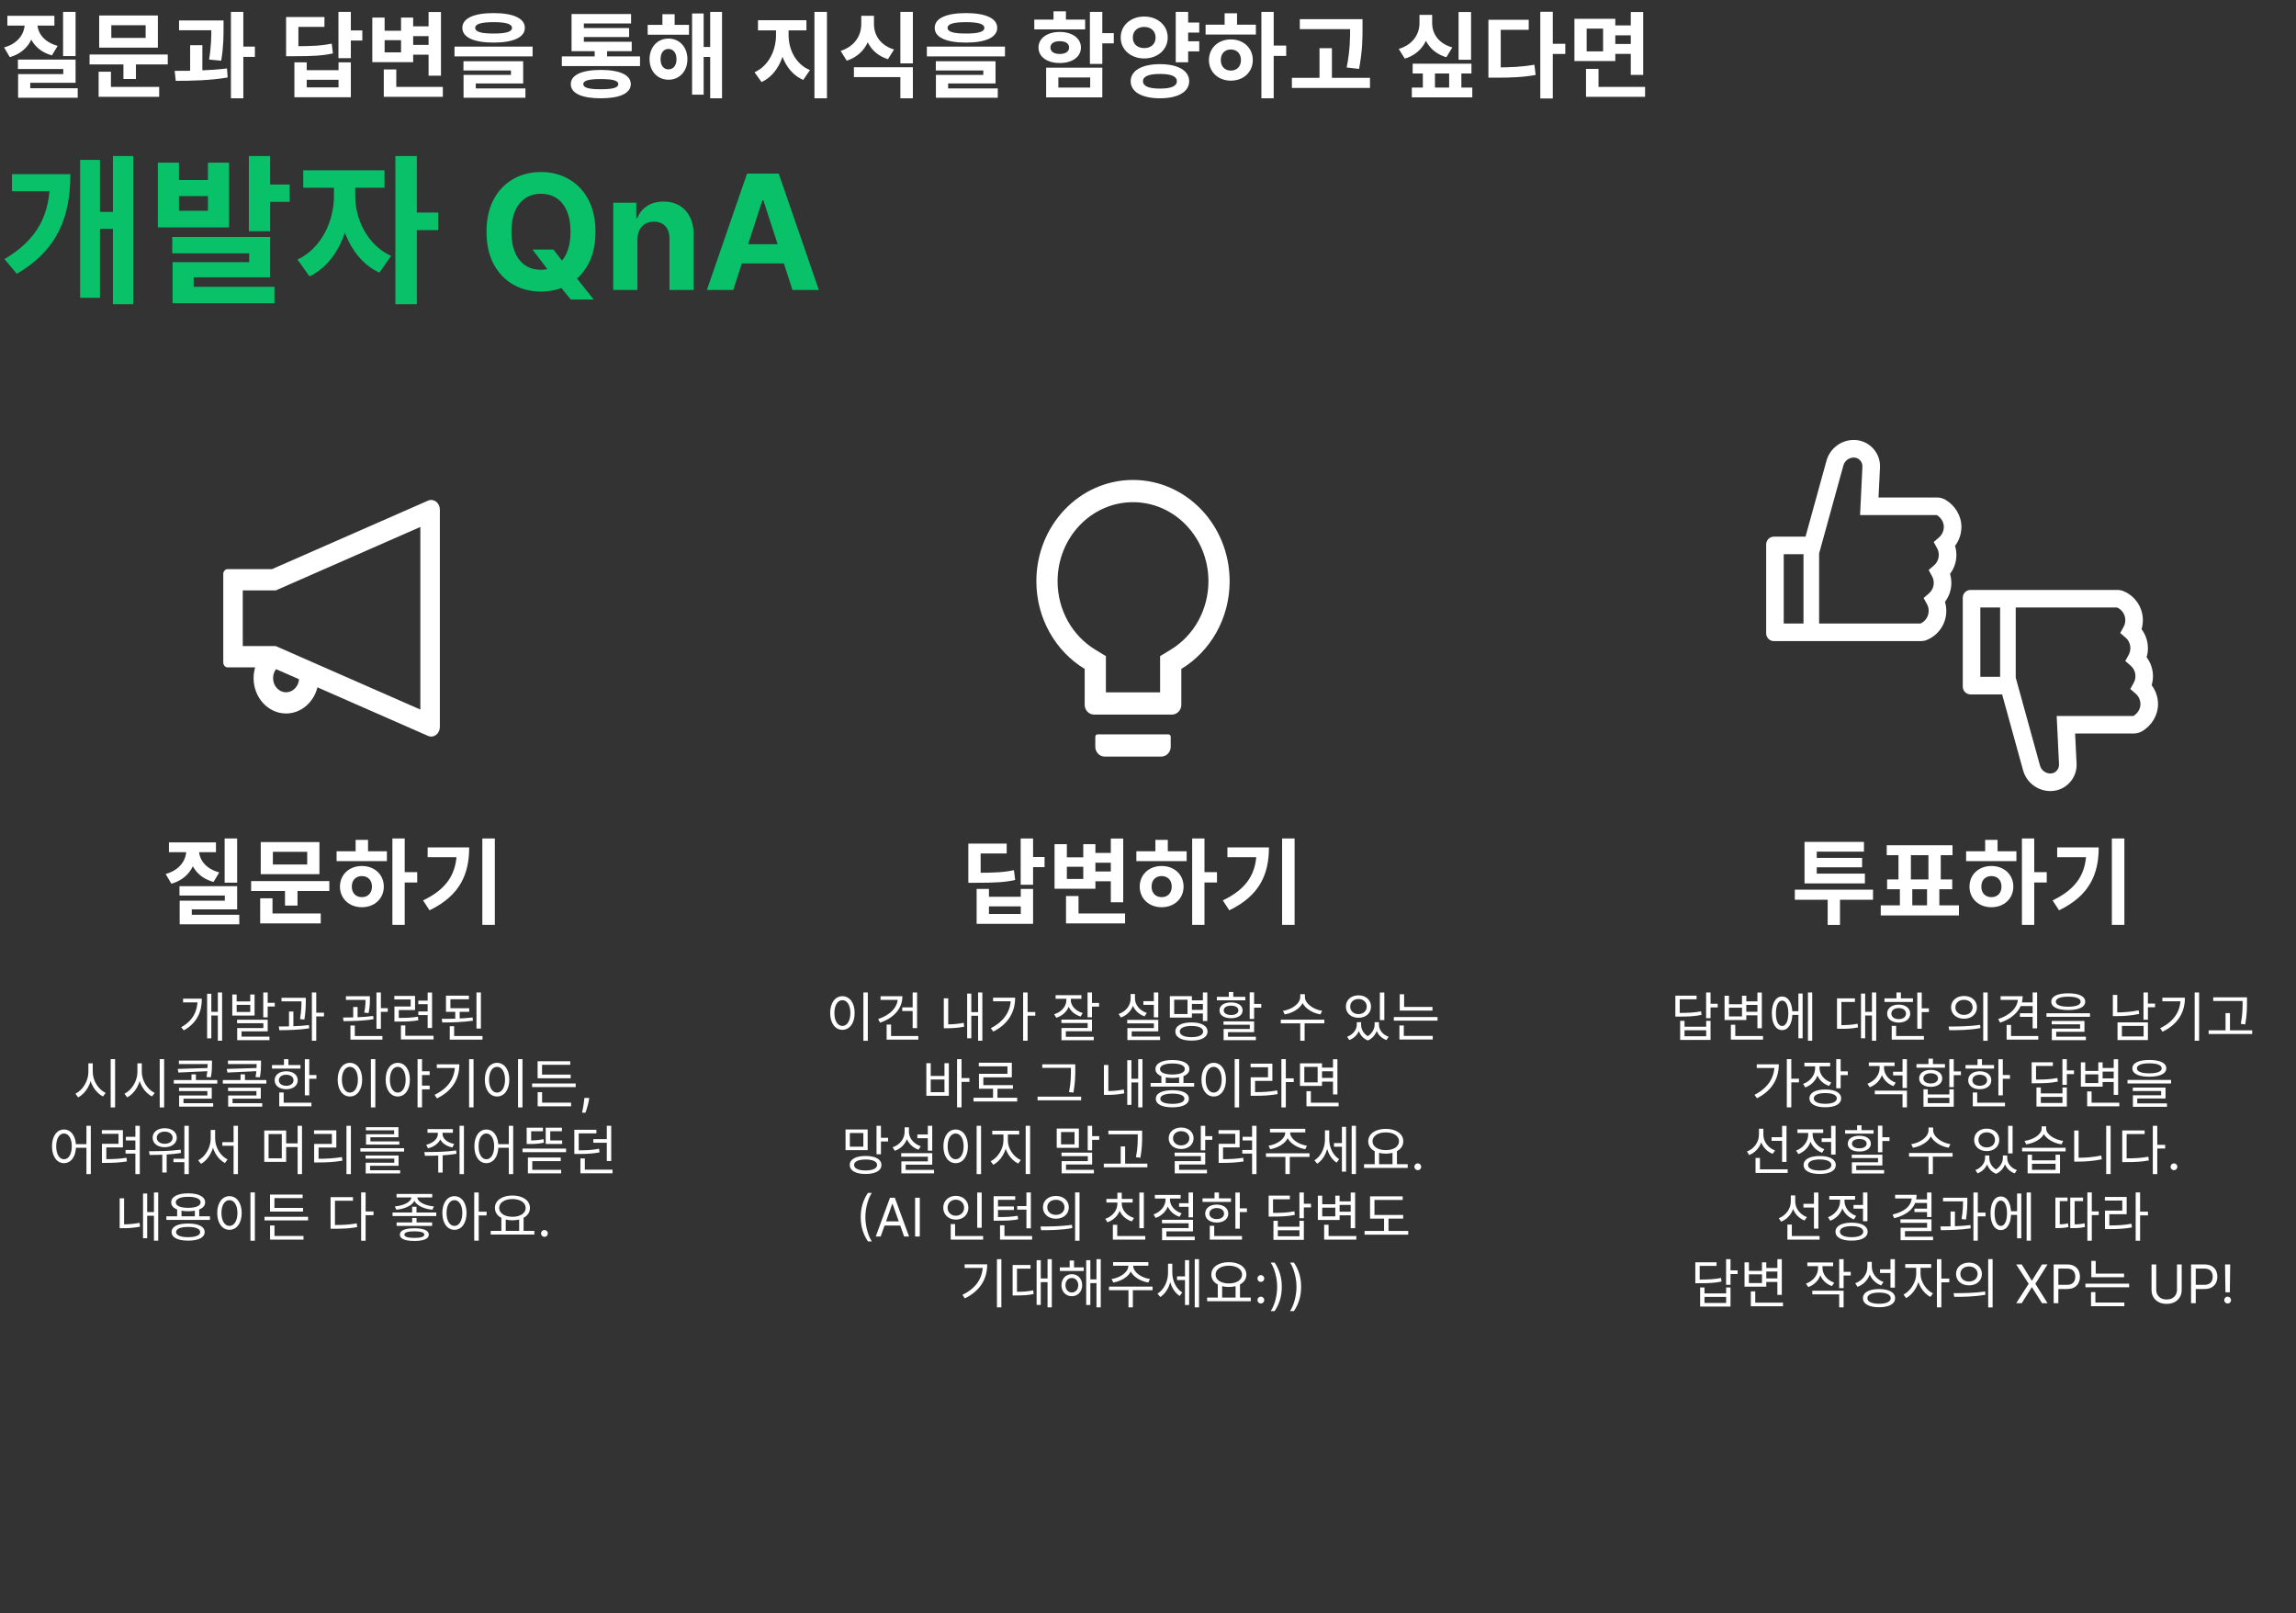 <svg width="689" height="484" viewBox="0 0 689 484" fill="none" xmlns="http://www.w3.org/2000/svg">
<rect x="0" y="0" width="689" height="484" fill="#333333" stroke="none"/>
<path d="M33.888 46.824H39.984V91.272H33.888V46.824ZM28.272 63.576H35.616V68.664H28.272V63.576ZM15.024 52.248H21.12C21.12 64.776 17.472 74.904 5.04 82.152L1.344 77.736C11.472 71.736 15.024 64.248 15.024 53.592V52.248ZM3.6 52.248H16.896V57.384H3.6V52.248ZM24.048 47.976H30V89.352H24.048V47.976ZM47.372 48.792H53.708V54.024H62.396V48.792H68.732V68.232H47.372V48.792ZM53.708 58.824V63.24H62.396V58.824H53.708ZM74.684 46.824H81.068V69.384H74.684V46.824ZM78.476 55.368H86.924V60.552H78.476V55.368ZM51.692 71.112H81.068V83.208H58.124V88.488H51.788V78.648H74.78V76.008H51.692V71.112ZM51.788 86.04H82.364V90.984H51.788V86.04ZM100.217 53.832H105.257V58.824C105.257 68.856 101.033 79.08 92.873 82.92L89.272 77.88C96.617 74.424 100.217 66.12 100.217 58.824V53.832ZM101.561 53.832H106.601V58.824C106.601 65.544 110.057 73.416 117.353 76.776L113.849 81.816C105.689 78.024 101.561 68.28 101.561 58.824V53.832ZM91.001 51.096H115.385V56.328H91.001V51.096ZM118.649 46.824H125.081V91.272H118.649V46.824ZM123.641 63.768H131.513V69.048H123.641V63.768ZM159.788 74.864H166.061L169.214 78.921L172.317 82.534L178.163 89.864H171.277L167.254 84.921L165.192 81.989L159.788 74.864ZM178.692 69.546C178.692 73.352 177.97 76.591 176.527 79.261C175.095 81.932 173.141 83.972 170.663 85.381C168.197 86.778 165.425 87.477 162.345 87.477C159.243 87.477 156.459 86.773 153.993 85.364C151.527 83.954 149.578 81.915 148.146 79.244C146.714 76.574 145.999 73.341 145.999 69.546C145.999 65.739 146.714 62.5 148.146 59.83C149.578 57.159 151.527 55.125 153.993 53.727C156.459 52.318 159.243 51.614 162.345 51.614C165.425 51.614 168.197 52.318 170.663 53.727C173.141 55.125 175.095 57.159 176.527 59.83C177.97 62.5 178.692 65.739 178.692 69.546ZM171.209 69.546C171.209 67.079 170.839 65 170.101 63.307C169.374 61.614 168.345 60.33 167.016 59.455C165.686 58.58 164.129 58.142 162.345 58.142C160.561 58.142 159.004 58.58 157.675 59.455C156.345 60.33 155.311 61.614 154.572 63.307C153.845 65 153.482 67.079 153.482 69.546C153.482 72.011 153.845 74.091 154.572 75.784C155.311 77.477 156.345 78.761 157.675 79.636C159.004 80.511 160.561 80.949 162.345 80.949C164.129 80.949 165.686 80.511 167.016 79.636C168.345 78.761 169.374 77.477 170.101 75.784C170.839 74.091 171.209 72.011 171.209 69.546ZM191.284 71.864V87H184.023V60.818H190.943V65.438H191.25C191.83 63.915 192.801 62.71 194.165 61.824C195.528 60.926 197.182 60.477 199.125 60.477C200.943 60.477 202.528 60.875 203.881 61.67C205.233 62.466 206.284 63.602 207.034 65.079C207.784 66.546 208.159 68.296 208.159 70.329V87H200.898V71.625C200.909 70.023 200.5 68.773 199.67 67.875C198.841 66.966 197.699 66.511 196.244 66.511C195.267 66.511 194.403 66.722 193.653 67.142C192.915 67.562 192.335 68.176 191.915 68.983C191.506 69.778 191.295 70.739 191.284 71.864ZM220.036 87H212.126L224.178 52.091H233.689L245.723 87H237.814L229.07 60.068H228.797L220.036 87ZM219.541 73.278H238.223V79.04H219.541V73.278Z" fill="#09C169"/>
<path d="M18.928 3.564H22.68V16.836H18.928V3.564ZM5.376 17.872H22.68V24.844H9.072V27.56H5.432V22.24H18.984V20.7H5.376V17.872ZM5.432 26.468H23.324V29.324H5.432V26.468ZM7.42 6.028H10.444V7.036C10.444 11.628 8.008 15.716 2.94 17.144L1.232 14.232C5.544 13.028 7.42 10.004 7.42 7.036V6.028ZM8.232 6.028H11.228V7.036C11.228 9.78 13.076 12.608 17.304 13.756L15.596 16.612C10.612 15.268 8.232 11.376 8.232 7.036V6.028ZM2.212 4.74H16.324V7.68H2.212V4.74ZM26.878 16.36H50.342V19.328H26.878V16.36ZM37.042 18.236H40.794V23.696H37.042V18.236ZM29.762 4.656H47.374V14.288H29.762V4.656ZM43.706 7.568H33.402V11.376H43.706V7.568ZM29.594 26.076H47.766V29.044H29.594V26.076ZM29.594 21.512H33.29V27.056H29.594V21.512ZM53.728 6.14H64.9V9.08H53.728V6.14ZM57.06 13.56H60.728V22.352H57.06V13.56ZM63.416 6.14H67.084V8.24C67.084 10.76 67.084 13.896 66.384 18.208L62.744 17.872C63.416 13.728 63.416 10.732 63.416 8.24V6.14ZM69.296 3.564H73.02V29.492H69.296V3.564ZM71.928 13.98H76.492V17.06H71.928V13.98ZM52.748 24.256L52.412 21.26C56.976 21.26 63.024 21.176 68.12 20.532L68.316 23.248C63.08 24.144 57.256 24.256 52.748 24.256ZM101.562 3.564H105.286V17.452H101.562V3.564ZM104.25 9.136H108.73V12.16H104.25V9.136ZM85.854 13.868H88.01C93.638 13.868 96.438 13.728 99.546 13.084L99.91 16.024C96.746 16.724 93.778 16.864 88.01 16.864H85.854V13.868ZM85.854 5.104H97.362V8.072H89.55V15.856H85.854V5.104ZM88.346 18.712H92.042V21.064H101.59V18.712H105.286V29.184H88.346V18.712ZM92.042 23.948V26.216H101.59V23.948H92.042ZM123.344 7.904H129.952V10.844H123.344V7.904ZM123.344 13.476H130.064V16.416H123.344V13.476ZM128.608 3.592H132.332V22.716H128.608V3.592ZM115.168 26.076H132.892V29.044H115.168V26.076ZM115.168 20.84H118.92V27.784H115.168V20.84ZM111.724 5.272H115.42V9.22H120.348V5.272H123.988V18.656H111.724V5.272ZM115.42 12.048V15.716H120.348V12.048H115.42ZM148.122 3.928C154.03 3.928 157.502 5.496 157.502 8.352C157.502 11.208 154.03 12.776 148.122 12.776C142.186 12.776 138.742 11.208 138.742 8.352C138.742 5.496 142.186 3.928 148.122 3.928ZM148.122 6.644C144.37 6.644 142.606 7.204 142.606 8.352C142.606 9.556 144.37 10.06 148.122 10.06C151.874 10.06 153.638 9.556 153.638 8.352C153.638 7.204 151.874 6.644 148.122 6.644ZM136.39 13.98H159.826V16.92H136.39V13.98ZM139.078 18.376H156.998V25.04H142.774V27.336H139.106V22.464H153.33V21.148H139.078V18.376ZM139.106 26.524H157.67V29.324H139.106V26.524ZM168.6 16.92H192.064V19.832H168.6V16.92ZM178.456 14.148H182.18V17.984H178.456V14.148ZM171.512 12.524H189.572V15.352H171.512V12.524ZM171.512 4.208H189.376V7.036H175.208V14.12H171.512V4.208ZM174.172 8.408H188.788V11.124H174.172V8.408ZM180.304 20.98C185.988 20.98 189.292 22.492 189.292 25.236C189.292 28.008 185.988 29.492 180.304 29.492C174.592 29.492 171.288 28.008 171.288 25.236C171.288 22.492 174.592 20.98 180.304 20.98ZM180.304 23.724C176.692 23.724 175.04 24.172 175.04 25.236C175.04 26.328 176.692 26.776 180.304 26.776C183.888 26.776 185.54 26.328 185.54 25.236C185.54 24.172 183.888 23.724 180.304 23.724ZM194.358 7.456H206.762V10.424H194.358V7.456ZM200.602 11.572C203.906 11.572 206.286 14.12 206.286 17.76C206.286 21.372 203.906 23.92 200.602 23.92C197.326 23.92 194.918 21.372 194.918 17.76C194.918 14.12 197.326 11.572 200.602 11.572ZM200.602 14.68C199.202 14.68 198.222 15.8 198.222 17.76C198.222 19.72 199.202 20.812 200.602 20.812C202.002 20.812 203.01 19.72 203.01 17.76C203.01 15.8 202.002 14.68 200.602 14.68ZM213.118 3.564H216.674V29.492H213.118V3.564ZM210.01 14.092H214.294V17.088H210.01V14.092ZM207.686 4.04H211.158V28.4H207.686V4.04ZM198.782 4.264H202.45V9.332H198.782V4.264ZM232.868 7.652H235.836V10.564C235.836 16.556 233.4 22.408 228.528 24.62L226.428 21.68C230.768 19.748 232.868 14.96 232.868 10.564V7.652ZM233.708 7.652H236.648V10.564C236.648 14.764 238.72 19.244 243.06 21.036L241.044 23.976C236.116 21.848 233.708 16.332 233.708 10.564V7.652ZM227.464 6.056H241.996V9.108H227.464V6.056ZM244.404 3.564H248.156V29.492H244.404V3.564ZM258.458 4.74H261.538V7.232C261.538 12.132 259.158 16.584 254.09 18.208L252.27 15.268C256.638 13.868 258.458 10.508 258.458 7.232V4.74ZM259.214 4.74H262.266V7.232C262.266 10.424 264.058 13.56 268.286 14.848L266.466 17.76C261.51 16.192 259.214 12.048 259.214 7.232V4.74ZM256.246 20.168H273.942V29.492H270.19V23.136H256.246V20.168ZM270.19 3.564H273.942V19.02H270.19V3.564ZM289.872 3.928C295.78 3.928 299.252 5.496 299.252 8.352C299.252 11.208 295.78 12.776 289.872 12.776C283.936 12.776 280.492 11.208 280.492 8.352C280.492 5.496 283.936 3.928 289.872 3.928ZM289.872 6.644C286.12 6.644 284.356 7.204 284.356 8.352C284.356 9.556 286.12 10.06 289.872 10.06C293.624 10.06 295.388 9.556 295.388 8.352C295.388 7.204 293.624 6.644 289.872 6.644ZM278.14 13.98H301.576V16.92H278.14V13.98ZM280.828 18.376H298.748V25.04H284.524V27.336H280.856V22.464H295.08V21.148H280.828V18.376ZM280.856 26.524H299.42V29.324H280.856V26.524ZM327.066 3.564H330.79V19.188H327.066V3.564ZM329.754 9.948H334.234V13H329.754V9.948ZM313.934 20.308H330.79V29.212H313.934V20.308ZM327.15 23.248H317.602V26.272H327.15V23.248ZM310.378 5.888H325.638V8.828H310.378V5.888ZM318.022 9.584C321.774 9.584 324.378 11.488 324.378 14.26C324.378 17.06 321.774 18.908 318.022 18.908C314.242 18.908 311.638 17.06 311.638 14.26C311.638 11.488 314.242 9.584 318.022 9.584ZM318.022 12.356C316.342 12.356 315.222 13 315.222 14.26C315.222 15.52 316.342 16.192 318.022 16.192C319.674 16.192 320.822 15.52 320.822 14.26C320.822 13 319.674 12.356 318.022 12.356ZM316.146 3.396H319.87V7.484H316.146V3.396ZM355.4 6.756H359.88V9.78H355.4V6.756ZM355.4 12.384H359.88V15.408H355.4V12.384ZM343.36 4.964C347.364 4.964 350.416 7.596 350.416 11.264C350.416 14.904 347.364 17.536 343.36 17.536C339.356 17.536 336.304 14.904 336.304 11.264C336.304 7.596 339.356 4.964 343.36 4.964ZM343.36 8.072C341.4 8.072 339.944 9.276 339.944 11.264C339.944 13.28 341.4 14.428 343.36 14.428C345.32 14.428 346.776 13.28 346.776 11.264C346.776 9.276 345.32 8.072 343.36 8.072ZM352.824 3.564H356.548V18.684H352.824V3.564ZM348.092 19.244C353.44 19.244 356.856 21.176 356.856 24.368C356.856 27.588 353.44 29.492 348.092 29.492C342.716 29.492 339.3 27.588 339.3 24.368C339.3 21.176 342.716 19.244 348.092 19.244ZM348.092 22.184C344.788 22.184 342.996 22.884 342.996 24.368C342.996 25.88 344.788 26.58 348.092 26.58C351.396 26.58 353.16 25.88 353.16 24.368C353.16 22.884 351.396 22.184 348.092 22.184ZM378.525 3.564H382.221V29.492H378.525V3.564ZM381.381 13.672H385.973V16.78H381.381V13.672ZM361.781 7.4H376.873V10.368H361.781V7.4ZM369.369 11.824C373.149 11.824 375.949 14.4 375.949 18.012C375.949 21.624 373.149 24.2 369.369 24.2C365.589 24.2 362.789 21.624 362.789 18.012C362.789 14.4 365.589 11.824 369.369 11.824ZM369.369 14.848C367.605 14.848 366.345 16.024 366.345 18.012C366.345 20 367.605 21.176 369.369 21.176C371.133 21.176 372.393 20 372.393 18.012C372.393 16.024 371.133 14.848 369.369 14.848ZM367.493 3.984H371.217V8.52H367.493V3.984ZM390.059 5.748H406.495V8.744H390.059V5.748ZM387.679 23.36H411.115V26.384H387.679V23.36ZM395.967 14.456H399.691V24.844H395.967V14.456ZM405.151 5.748H408.875V8.24C408.875 11.488 408.875 15.128 407.839 20.672L404.115 20.252C405.151 15.1 405.151 11.348 405.151 8.24V5.748ZM437.698 3.592H441.45V17.928H437.698V3.592ZM425.966 4.46H429.046V6.952C429.046 11.74 426.638 16.052 421.57 17.592L419.75 14.68C424.118 13.364 425.966 10.116 425.966 6.952V4.46ZM426.722 4.46H429.774V6.952C429.774 10.032 431.594 13.028 435.822 14.232L434.03 17.172C429.046 15.688 426.722 11.656 426.722 6.952V4.46ZM423.922 19.104H441.562V22.044H423.922V19.104ZM423.67 26.272H441.814V29.212H423.67V26.272ZM426.974 20.196H430.614V28.008H426.974V20.196ZM434.87 20.196H438.538V28.008H434.87V20.196ZM462.223 3.536H465.975V29.548H462.223V3.536ZM465.135 13.14H469.727V16.192H465.135V13.14ZM446.655 20.224H448.839C453.207 20.224 456.651 20.084 460.459 19.412L460.823 22.492C456.903 23.192 453.347 23.304 448.839 23.304H446.655V20.224ZM446.655 5.944H458.751V8.94H450.351V21.708H446.655V5.944ZM483.921 7.624H490.445V10.592H483.921V7.624ZM483.921 13.196H490.557V16.164H483.921V13.196ZM472.469 5.636H484.733V18.32H472.469V5.636ZM481.065 8.576H476.137V15.408H481.065V8.576ZM489.381 3.592H493.105V22.464H489.381V3.592ZM475.941 26.076H493.665V29.044H475.941V26.076ZM475.941 20.672H479.693V27.616H475.941V20.672Z" fill="white"/>
<path d="M538.604 266.936H562.068V269.96H538.604V266.936ZM548.46 268H552.156V277.52H548.46V268ZM541.516 262.12H559.632V265.06H541.516V262.12ZM541.516 252.6H559.352V255.512H545.184V262.82H541.516V252.6ZM544.148 257.388H558.792V260.216H544.148V257.388ZM570.13 265.676H573.854V272.648H570.13V265.676ZM578.278 265.704H581.974V272.676H578.278V265.704ZM564.39 271.64H587.854V274.664H564.39V271.64ZM566.182 253.608H585.922V256.576H566.182V253.608ZM566.294 263.856H585.838V266.796H566.294V263.856ZM569.71 256.072H573.434V264.276H569.71V256.072ZM578.698 256.072H582.394V264.276H578.698V256.072ZM606.752 251.564H610.448V277.492H606.752V251.564ZM609.608 261.672H614.2V264.78H609.608V261.672ZM590.008 255.4H605.1V258.368H590.008V255.4ZM597.596 259.824C601.376 259.824 604.176 262.4 604.176 266.012C604.176 269.624 601.376 272.2 597.596 272.2C593.816 272.2 591.016 269.624 591.016 266.012C591.016 262.4 593.816 259.824 597.596 259.824ZM597.596 262.848C595.832 262.848 594.572 264.024 594.572 266.012C594.572 268 595.832 269.176 597.596 269.176C599.36 269.176 600.62 268 600.62 266.012C600.62 264.024 599.36 262.848 597.596 262.848ZM595.72 251.984H599.444V256.52H595.72V251.984ZM633.742 251.564H637.494V277.492H633.742V251.564ZM626.098 254.252H629.794C629.794 262.176 627.106 268.672 617.894 273.124L615.962 270.156C623.41 266.572 626.098 261.868 626.098 254.924V254.252ZM617.334 254.252H627.862V257.192H617.334V254.252Z" fill="white"/>
<path d="M67.412 251.564H71.164V264.836H67.412V251.564ZM53.86 265.872H71.164V272.844H57.556V275.56H53.916V270.24H67.468V268.7H53.86V265.872ZM53.916 274.468H71.808V277.324H53.916V274.468ZM55.904 254.028H58.928V255.036C58.928 259.628 56.492 263.716 51.424 265.144L49.716 262.232C54.028 261.028 55.904 258.004 55.904 255.036V254.028ZM56.716 254.028H59.712V255.036C59.712 257.78 61.56 260.608 65.788 261.756L64.08 264.612C59.096 263.268 56.716 259.376 56.716 255.036V254.028ZM50.696 252.74H64.808V255.68H50.696V252.74ZM75.362 264.36H98.826V267.328H75.362V264.36ZM85.526 266.236H89.278V271.696H85.526V266.236ZM78.246 252.656H95.858V262.288H78.246V252.656ZM92.19 255.568H81.886V259.376H92.19V255.568ZM78.078 274.076H96.25V277.044H78.078V274.076ZM78.078 269.512H81.774V275.056H78.078V269.512ZM117.752 251.564H121.448V277.492H117.752V251.564ZM120.608 261.672H125.2V264.78H120.608V261.672ZM101.008 255.4H116.1V258.368H101.008V255.4ZM108.596 259.824C112.376 259.824 115.176 262.4 115.176 266.012C115.176 269.624 112.376 272.2 108.596 272.2C104.816 272.2 102.016 269.624 102.016 266.012C102.016 262.4 104.816 259.824 108.596 259.824ZM108.596 262.848C106.832 262.848 105.572 264.024 105.572 266.012C105.572 268 106.832 269.176 108.596 269.176C110.36 269.176 111.62 268 111.62 266.012C111.62 264.024 110.36 262.848 108.596 262.848ZM106.72 251.984H110.444V256.52H106.72V251.984ZM144.742 251.564H148.494V277.492H144.742V251.564ZM137.098 254.252H140.794C140.794 262.176 138.106 268.672 128.894 273.124L126.962 270.156C134.41 266.572 137.098 261.868 137.098 254.924V254.252ZM128.334 254.252H138.862V257.192H128.334V254.252Z" fill="white"/>
<path d="M65.37 297.784H66.65V312.248H65.37V297.784ZM63.034 303.592H65.802V304.68H63.034V303.592ZM59.29 299.64H60.57C60.57 303.368 59.29 306.824 55.162 309.144L54.378 308.2C58.01 306.168 59.29 303.24 59.29 299.896V299.64ZM54.938 299.64H59.738V300.744H54.938V299.64ZM62.154 298.168H63.418V311.544H62.154V298.168ZM69.704 298.376H71.016V300.456H75.097V298.376H76.392V304.696H69.704V298.376ZM71.016 301.496V303.624H75.097V301.496H71.016ZM79.001 297.784H80.329V305.24H79.001V297.784ZM79.752 300.888H82.457V301.992H79.752V300.888ZM71.144 305.944H80.329V309.448H72.489V311.624H71.177V308.456H79.032V307H71.144V305.944ZM71.177 311.032H80.856V312.088H71.177V311.032ZM84.471 299.368H91.015V300.44H84.471V299.368ZM86.727 303.496H88.039V308.392H86.727V303.496ZM90.471 299.368H91.767V300.136C91.767 301.32 91.767 303.208 91.351 305.896L90.039 305.768C90.471 303.16 90.471 301.304 90.471 300.136V299.368ZM93.591 297.784H94.903V312.248H93.591V297.784ZM94.551 303.832H97.223V304.952H94.551V303.832ZM83.831 309.096L83.671 307.976C86.295 307.976 89.783 307.928 92.711 307.56L92.775 308.536C89.783 309.016 86.391 309.08 83.831 309.096ZM103.818 298.904H110.218V299.992H103.818V298.904ZM105.994 302.136H107.306V305.752H105.994V302.136ZM109.69 298.904H111.002V299.672C111.002 300.616 111.002 302.056 110.618 303.96L109.322 303.816C109.69 301.912 109.69 300.6 109.69 299.672V298.904ZM112.97 297.784H114.298V308.68H112.97V297.784ZM113.69 302.488H116.362V303.592H113.69V302.488ZM105.162 310.84H114.762V311.928H105.162V310.84ZM105.162 307.672H106.474V311.176H105.162V307.672ZM103.082 306.376L102.938 305.288C105.514 305.288 109.066 305.224 111.994 304.824L112.09 305.784C109.082 306.312 105.626 306.376 103.082 306.376ZM118.361 305.4H119.401C122.137 305.4 123.609 305.352 125.417 305.032L125.545 306.12C123.705 306.44 122.185 306.504 119.401 306.504H118.361V305.4ZM118.329 298.808H124.553V303.048H119.673V306.056H118.361V301.992H123.241V299.88H118.329V298.808ZM128.329 297.8H129.657V308.44H128.329V297.8ZM125.529 300.216H128.649V301.288H125.529V300.216ZM120.313 310.776H130.105V311.864H120.313V310.776ZM120.313 307.656H121.625V311.256H120.313V307.656ZM125.529 303.464H128.649V304.552H125.529V303.464ZM133.832 302.504H140.808V303.592H133.832V302.504ZM136.616 303.16H137.944V306.056H136.616V303.16ZM133.832 298.728H140.712V299.816H135.16V302.984H133.832V298.728ZM142.984 297.784H144.312V308.6H142.984V297.784ZM134.968 310.84H144.792V311.928H134.968V310.84ZM134.968 307.896H136.28V311.304H134.968V307.896ZM132.728 306.776L132.552 305.688C135.336 305.688 138.856 305.624 141.832 305.272L141.912 306.248C138.856 306.696 135.432 306.776 132.728 306.776ZM26.522 319.032H27.61V321.624C27.61 324.952 25.818 328.04 23.45 329.24L22.634 328.152C24.778 327.128 26.522 324.36 26.522 321.624V319.032ZM26.746 319.032H27.834V321.624C27.834 324.264 29.562 326.92 31.706 327.912L30.906 328.968C28.554 327.816 26.746 324.84 26.746 321.624V319.032ZM33.21 317.768H34.538V332.264H33.21V317.768ZM41.241 319.032H42.329V321.624C42.329 324.952 40.537 328.04 38.169 329.24L37.353 328.152C39.497 327.128 41.241 324.36 41.241 321.624V319.032ZM41.465 319.032H42.553V321.624C42.553 324.264 44.281 326.92 46.425 327.912L45.625 328.968C43.273 327.816 41.465 324.84 41.465 321.624V319.032ZM47.929 317.768H49.257V332.264H47.929V317.768ZM53.688 318.216H63V319.256H53.688V318.216ZM52.152 324.056H65.208V325.112H52.152V324.056ZM57.464 322.344H58.792V324.552H57.464V322.344ZM62.296 318.216H63.608V319.128C63.608 320.136 63.608 321.464 63.272 323.224L61.96 323.144C62.296 321.368 62.296 320.12 62.296 319.128V318.216ZM62.664 320.424V321.368L53.528 321.8L53.336 320.712L62.664 320.424ZM53.72 326.344H63.544V329.64H55.064V331.352H53.752V328.68H62.232V327.352H53.72V326.344ZM53.752 331H63.976V332.024H53.752V331ZM68.406 318.216H77.718V319.256H68.406V318.216ZM66.87 324.056H79.926V325.112H66.87V324.056ZM72.182 322.344H73.51V324.552H72.182V322.344ZM77.014 318.216H78.326V319.128C78.326 320.136 78.326 321.464 77.99 323.224L76.678 323.144C77.014 321.368 77.014 320.12 77.014 319.128V318.216ZM77.382 320.424V321.368L68.246 321.8L68.054 320.712L77.382 320.424ZM68.438 326.344H78.262V329.64H69.782V331.352H68.47V328.68H76.95V327.352H68.438V326.344ZM68.47 331H78.694V332.024H68.47V331ZM91.477 317.8H92.805V328.648H91.477V317.8ZM92.389 322.536H94.949V323.656H92.389V322.536ZM81.621 319.544H90.165V320.616H81.621V319.544ZM85.893 321.416C87.941 321.416 89.349 322.488 89.349 324.12C89.349 325.736 87.941 326.808 85.893 326.808C83.829 326.808 82.421 325.736 82.421 324.12C82.421 322.488 83.829 321.416 85.893 321.416ZM85.893 322.456C84.581 322.456 83.685 323.112 83.685 324.12C83.685 325.112 84.581 325.768 85.893 325.768C87.189 325.768 88.085 325.112 88.085 324.12C88.085 323.112 87.189 322.456 85.893 322.456ZM85.221 317.784H86.549V320.104H85.221V317.784ZM83.797 330.84H93.461V331.928H83.797V330.84ZM83.797 327.784H85.125V331.304H83.797V327.784ZM111.304 317.768H112.632V332.264H111.304V317.768ZM105 318.888C107.144 318.888 108.68 320.856 108.68 323.928C108.68 327.016 107.144 328.984 105 328.984C102.872 328.984 101.336 327.016 101.336 323.928C101.336 320.856 102.872 318.888 105 318.888ZM105 320.088C103.592 320.088 102.6 321.592 102.6 323.928C102.6 326.28 103.592 327.816 105 327.816C106.424 327.816 107.4 326.28 107.4 323.928C107.4 321.592 106.424 320.088 105 320.088ZM119.367 318.888C121.495 318.888 122.999 320.856 122.999 323.928C122.999 327.016 121.495 328.984 119.367 328.984C117.239 328.984 115.735 327.016 115.735 323.928C115.735 320.856 117.239 318.888 119.367 318.888ZM119.367 320.088C117.959 320.088 116.999 321.592 116.999 323.928C116.999 326.28 117.959 327.816 119.367 327.816C120.759 327.816 121.735 326.28 121.735 323.928C121.735 321.592 120.759 320.088 119.367 320.088ZM126.279 321.416H128.935V322.536H126.279V321.416ZM126.279 325.72H128.935V326.84H126.279V325.72ZM125.303 317.784H126.647V332.248H125.303V317.784ZM140.773 317.784H142.101V332.248H140.773V317.784ZM136.533 319.336H137.845C137.845 323.528 135.957 327.192 131.125 329.56L130.421 328.488C134.597 326.472 136.533 323.4 136.533 319.56V319.336ZM131.077 319.336H137.109V320.424H131.077V319.336ZM155.46 317.768H156.788V332.264H155.46V317.768ZM149.156 318.888C151.3 318.888 152.836 320.856 152.836 323.928C152.836 327.016 151.3 328.984 149.156 328.984C147.028 328.984 145.492 327.016 145.492 323.928C145.492 320.856 147.028 318.888 149.156 318.888ZM149.156 320.088C147.748 320.088 146.756 321.592 146.756 323.928C146.756 326.28 147.748 327.816 149.156 327.816C150.58 327.816 151.556 326.28 151.556 323.928C151.556 321.592 150.58 320.088 149.156 320.088ZM159.683 325.08H172.755V326.168H159.683V325.08ZM161.331 322.408H171.251V323.512H161.331V322.408ZM161.331 318.408H171.123V319.48H162.659V322.776H161.331V318.408ZM161.347 330.824H171.379V331.928H161.347V330.824ZM161.347 327.688H162.675V331.112H161.347V327.688ZM176.829 329.409L176.738 330.023C176.674 330.455 176.575 330.917 176.442 331.409C176.314 331.902 176.179 332.366 176.039 332.801C175.899 333.237 175.783 333.583 175.692 333.841H174.67C174.719 333.598 174.783 333.278 174.863 332.881C174.942 332.483 175.022 332.038 175.102 331.545C175.185 331.057 175.253 330.557 175.306 330.045L175.374 329.409H176.829ZM19.203 338.888C21.299 338.888 22.803 340.856 22.803 343.928C22.803 347.016 21.299 348.984 19.203 348.984C17.091 348.984 15.603 347.016 15.603 343.928C15.603 340.856 17.091 338.888 19.203 338.888ZM19.203 340.088C17.811 340.088 16.867 341.592 16.867 343.928C16.867 346.28 17.811 347.816 19.203 347.816C20.595 347.816 21.539 346.28 21.539 343.928C21.539 341.592 20.595 340.088 19.203 340.088ZM25.939 337.768H27.251V352.264H25.939V337.768ZM22.371 343.288H26.515V344.376H22.371V343.288ZM40.626 337.768H41.954V352.264H40.626V337.768ZM37.778 341.08H40.978V342.168H37.778V341.08ZM30.594 347.784H31.666C33.906 347.784 35.746 347.72 37.954 347.368L38.082 348.472C35.81 348.824 33.954 348.904 31.666 348.904H30.594V347.784ZM30.562 339.08H36.882V344.264H31.906V348.04H30.594V343.176H35.57V340.184H30.562V339.08ZM37.682 345.032H40.882V346.12H37.682V345.032ZM48.704 345.864H50.016V351.8H48.704V345.864ZM55.328 337.784H56.656V352.264H55.328V337.784ZM44.896 346.52L44.72 345.4C47.456 345.4 51.088 345.384 54.224 344.936L54.304 345.928C51.072 346.472 47.584 346.52 44.896 346.52ZM52.048 347.656H55.664V348.696H52.048V347.656ZM49.44 338.504C51.568 338.504 53.056 339.64 53.056 341.352C53.056 343.064 51.568 344.2 49.44 344.2C47.28 344.2 45.808 343.064 45.808 341.352C45.808 339.64 47.28 338.504 49.44 338.504ZM49.44 339.528C48.032 339.528 47.04 340.28 47.04 341.352C47.04 342.44 48.032 343.176 49.44 343.176C50.816 343.176 51.808 342.44 51.808 341.352C51.808 340.28 50.816 339.528 49.44 339.528ZM66.719 342.68H70.751V343.768H66.719V342.68ZM63.231 339.032H64.319V341.608C64.319 344.856 62.607 347.96 60.319 349.192L59.471 348.136C61.599 347.08 63.231 344.296 63.231 341.608V339.032ZM63.487 339.032H64.559V341.608C64.559 344.248 66.191 346.872 68.287 347.864L67.503 348.936C65.167 347.752 63.487 344.776 63.487 341.608V339.032ZM70.095 337.768H71.407V352.264H70.095V337.768ZM79.298 339.192H85.874V348.6H79.298V339.192ZM84.562 340.264H80.594V347.528H84.562V340.264ZM89.314 337.768H90.626V352.264H89.314V337.768ZM85.618 343.048H89.81V344.152H85.618V343.048ZM103.969 337.768H105.297V352.264H103.969V337.768ZM94.273 347.672H95.473C97.889 347.672 100.049 347.576 102.609 347.16L102.753 348.248C100.129 348.68 97.953 348.776 95.473 348.776H94.273V347.672ZM94.241 339.128H100.929V344.296H95.601V348.088H94.273V343.208H99.585V340.216H94.241V339.128ZM108.143 344.504H121.263V345.512H108.143V344.504ZM109.695 346.68H119.615V349.768H111.055V351.464H109.743V348.856H118.319V347.624H109.695V346.68ZM109.743 351.112H120.079V352.072H109.743V351.112ZM109.807 338.2H119.567V341.208H111.151V342.776H109.839V340.312H118.271V339.144H109.807V338.2ZM109.839 342.456H119.839V343.416H109.839V342.456ZM131.394 339.416H132.498V340.216C132.498 342.248 130.93 343.944 128.45 344.536L127.906 343.48C130.002 342.968 131.394 341.672 131.394 340.216V339.416ZM131.698 339.416H132.802V340.216C132.802 341.656 134.194 342.808 136.29 343.224L135.746 344.296C133.298 343.752 131.698 342.232 131.698 340.216V339.416ZM128.29 338.776H135.906V339.864H128.29V338.776ZM131.506 345.896H132.834V351.816H131.506V345.896ZM137.906 337.784H139.218V352.264H137.906V337.784ZM127.522 346.776L127.346 345.656C130.082 345.656 133.714 345.624 136.882 345.176L136.978 346.168C133.73 346.728 130.21 346.776 127.522 346.776ZM145.953 338.888C148.049 338.888 149.553 340.856 149.553 343.928C149.553 347.016 148.049 348.984 145.953 348.984C143.841 348.984 142.353 347.016 142.353 343.928C142.353 340.856 143.841 338.888 145.953 338.888ZM145.953 340.088C144.561 340.088 143.617 341.592 143.617 343.928C143.617 346.28 144.561 347.816 145.953 347.816C147.345 347.816 148.289 346.28 148.289 343.928C148.289 341.592 147.345 340.088 145.953 340.088ZM152.689 337.768H154.001V352.264H152.689V337.768ZM149.121 343.288H153.265V344.376H149.121V343.288ZM156.8 344.616H169.872V345.688H156.8V344.616ZM158.416 350.984H168.4V352.056H158.416V350.984ZM158.416 347.288H168.272V348.376H159.728V351.672H158.416V347.288ZM163.76 342.168H168.704V343.24H163.76V342.168ZM163.76 338.344H168.624V339.416H165.12V342.728H163.76V338.344ZM158.048 338.344H162.928V339.416H159.392V342.728H158.048V338.344ZM158.048 342.168H158.848C160.256 342.168 161.584 342.12 163.088 341.784L163.232 342.84C161.648 343.192 160.304 343.24 158.848 343.24H158.048V342.168ZM172.35 345.144H173.438C176.11 345.144 177.806 345.048 179.774 344.664L179.902 345.752C177.886 346.136 176.158 346.232 173.438 346.232H172.35V345.144ZM172.35 338.968H178.974V340.056H173.662V345.48H172.35V338.968ZM182.094 337.784H183.422V348.344H182.094V337.784ZM178.046 341.784H182.398V342.856H178.046V341.784ZM174.174 350.936H183.806V352.024H174.174V350.936ZM174.174 347.56H175.502V351.56H174.174V347.56ZM46.198 357.784H47.478V372.248H46.198V357.784ZM43.766 363.672H46.55V364.76H43.766V363.672ZM42.918 358.104H44.166V371.512H42.918V358.104ZM35.91 359.528H37.238V367.88H35.91V359.528ZM35.91 367.352H36.838C38.326 367.352 39.99 367.256 41.878 366.888L42.022 368.04C40.054 368.424 38.39 368.504 36.838 368.504H35.91V367.352ZM53.157 362.68H54.469V365.416H53.157V362.68ZM58.469 362.68H59.781V365.416H58.469V362.68ZM49.925 364.936H62.997V366.008H49.925V364.936ZM56.453 367.096C59.557 367.096 61.413 368.008 61.413 369.656C61.413 371.304 59.557 372.232 56.453 372.232C53.349 372.232 51.493 371.304 51.493 369.656C51.493 368.008 53.349 367.096 56.453 367.096ZM56.453 368.12C54.197 368.12 52.837 368.68 52.837 369.656C52.837 370.648 54.197 371.192 56.453 371.192C58.725 371.192 60.069 370.648 60.069 369.656C60.069 368.68 58.725 368.12 56.453 368.12ZM56.469 358.04C59.605 358.04 61.557 359.048 61.557 360.744C61.557 362.424 59.605 363.416 56.469 363.416C53.317 363.416 51.381 362.424 51.381 360.744C51.381 359.048 53.317 358.04 56.469 358.04ZM56.469 359.08C54.165 359.08 52.741 359.688 52.741 360.744C52.741 361.784 54.165 362.392 56.469 362.392C58.773 362.392 60.197 361.784 60.197 360.744C60.197 359.688 58.773 359.08 56.469 359.08ZM75.155 357.768H76.483V372.264H75.155V357.768ZM68.851 358.888C70.995 358.888 72.531 360.856 72.531 363.928C72.531 367.016 70.995 368.984 68.851 368.984C66.723 368.984 65.187 367.016 65.187 363.928C65.187 360.856 66.723 358.888 68.851 358.888ZM68.851 360.088C67.443 360.088 66.451 361.592 66.451 363.928C66.451 366.28 67.443 367.816 68.851 367.816C70.275 367.816 71.251 366.28 71.251 363.928C71.251 361.592 70.275 360.088 68.851 360.088ZM79.378 365.08H92.45V366.168H79.378V365.08ZM81.026 362.408H90.946V363.512H81.026V362.408ZM81.026 358.408H90.818V359.48H82.354V362.776H81.026V358.408ZM81.042 370.824H91.074V371.928H81.042V370.824ZM81.042 367.688H82.37V371.112H81.042V367.688ZM108.373 357.768H109.717V372.264H108.373V357.768ZM109.397 363.48H112.085V364.6H109.397V363.48ZM99.205 367.544H100.341C103.013 367.544 104.885 367.448 107.045 367.048L107.189 368.168C104.965 368.584 103.061 368.664 100.341 368.664H99.205V367.544ZM99.205 359.176H105.925V360.264H100.517V368.04H99.205V359.176ZM123.672 362.072H124.984V364.28H123.672V362.072ZM123.48 358.664H124.648V359.112C124.648 361.288 121.96 362.68 118.92 362.968L118.488 361.96C121.096 361.752 123.48 360.632 123.48 359.112V358.664ZM124.056 358.664H125.208V359.112C125.208 360.616 127.592 361.752 130.2 361.96L129.768 362.968C126.744 362.68 124.056 361.288 124.056 359.112V358.664ZM119 358.232H129.704V359.272H119V358.232ZM119.016 366.76H129.672V367.816H119.016V366.76ZM117.8 363.784H130.92V364.856H117.8V363.784ZM124.344 368.52C127.128 368.52 128.68 369.176 128.68 370.424C128.68 371.688 127.128 372.328 124.344 372.328C121.56 372.328 119.992 371.688 119.992 370.424C119.992 369.176 121.56 368.52 124.344 368.52ZM124.344 369.432C122.424 369.432 121.352 369.768 121.352 370.424C121.352 371.08 122.424 371.416 124.344 371.416C126.248 371.416 127.336 371.08 127.336 370.424C127.336 369.768 126.248 369.432 124.344 369.432ZM123.688 365.432H125V367.432H123.688V365.432ZM136.374 358.888C138.502 358.888 140.006 360.856 140.006 363.928C140.006 367.016 138.502 368.984 136.374 368.984C134.246 368.984 132.742 367.016 132.742 363.928C132.742 360.856 134.246 358.888 136.374 358.888ZM136.374 360.088C134.966 360.088 134.006 361.592 134.006 363.928C134.006 366.28 134.966 367.816 136.374 367.816C137.766 367.816 138.742 366.28 138.742 363.928C138.742 361.592 137.766 360.088 136.374 360.088ZM142.31 357.784H143.654V372.248H142.31V357.784ZM143.334 363.56H146.022V364.68H143.334V363.56ZM150.453 365.224H151.765V369.56H150.453V365.224ZM155.797 365.224H157.125V369.56H155.797V365.224ZM147.253 369.304H160.357V370.408H147.253V369.304ZM153.781 358.696C156.837 358.696 159.029 360.152 159.029 362.424C159.029 364.68 156.837 366.136 153.781 366.136C150.709 366.136 148.517 364.68 148.517 362.424C148.517 360.152 150.709 358.696 153.781 358.696ZM153.781 359.752C151.461 359.752 149.797 360.808 149.797 362.424C149.797 364.024 151.461 365.08 153.781 365.08C156.101 365.08 157.749 364.024 157.749 362.424C157.749 360.808 156.101 359.752 153.781 359.752ZM163.376 371.091C163.096 371.091 162.856 370.991 162.655 370.79C162.454 370.589 162.354 370.348 162.354 370.068C162.354 369.788 162.454 369.547 162.655 369.347C162.856 369.146 163.096 369.045 163.376 369.045C163.657 369.045 163.897 369.146 164.098 369.347C164.299 369.547 164.399 369.788 164.399 370.068C164.399 370.254 164.352 370.424 164.257 370.58C164.166 370.735 164.043 370.86 163.888 370.955C163.736 371.045 163.566 371.091 163.376 371.091Z" fill="white"/>
<path d="M259.093 297.768H260.421V312.264H259.093V297.768ZM252.789 298.888C254.933 298.888 256.469 300.856 256.469 303.928C256.469 307.016 254.933 308.984 252.789 308.984C250.661 308.984 249.125 307.016 249.125 303.928C249.125 300.856 250.661 298.888 252.789 298.888ZM252.789 300.088C251.381 300.088 250.389 301.592 250.389 303.928C250.389 306.28 251.381 307.816 252.789 307.816C254.213 307.816 255.189 306.28 255.189 303.928C255.189 301.592 254.213 300.088 252.789 300.088ZM273.876 297.784H275.204V308.472H273.876V297.784ZM270.756 302.248H274.132V303.352H270.756V302.248ZM269.412 298.904H270.804C270.804 302.632 268.18 305.464 264.1 306.824L263.524 305.752C267.06 304.568 269.412 302.296 269.412 299.432V298.904ZM264.244 298.904H270.276V299.992H264.244V298.904ZM266.068 310.84H275.572V311.928H266.068V310.84ZM266.068 307.4H267.396V311.384H266.068V307.4ZM293.51 297.784H294.79V312.248H293.51V297.784ZM291.078 303.672H293.862V304.76H291.078V303.672ZM290.23 298.104H291.478V311.512H290.23V298.104ZM283.222 299.528H284.55V307.88H283.222V299.528ZM283.222 307.352H284.15C285.638 307.352 287.302 307.256 289.19 306.888L289.334 308.04C287.366 308.424 285.702 308.504 284.15 308.504H283.222V307.352ZM307.029 297.768H308.373V312.248H307.029V297.768ZM308.005 303.64H310.677V304.744H308.005V303.64ZM303.333 299.336H304.629C304.629 303.448 302.741 307.16 298.069 309.512L297.333 308.488C301.333 306.456 303.333 303.368 303.333 299.544V299.336ZM298.005 299.336H304.021V300.424H298.005V299.336ZM320.008 298.904H321.096V300.056C321.096 302.552 319.448 304.584 316.984 305.368L316.328 304.312C318.52 303.656 320.008 301.96 320.008 300.056V298.904ZM320.248 298.904H321.336V300.056C321.336 301.768 322.776 303.336 324.904 303.944L324.28 305C321.864 304.264 320.248 302.344 320.248 300.056V298.904ZM316.776 298.584H324.52V299.672H316.776V298.584ZM326.36 297.784H327.688V305.224H326.36V297.784ZM327.112 300.92H329.816V302.024H327.112V300.92ZM318.504 305.912H327.688V309.416H319.848V311.64H318.536V308.44H326.392V306.952H318.504V305.912ZM318.536 311.08H328.216V312.104H318.536V311.08ZM343.115 300.392H346.811V301.496H343.115V300.392ZM346.251 297.784H347.579V305.24H346.251V297.784ZM338.267 305.992H347.579V309.448H339.611V311.64H338.315V308.456H346.267V307.048H338.267V305.992ZM338.315 311H348.123V312.056H338.315V311ZM339.291 298.232H340.379V299.592C340.379 302.264 338.779 304.424 336.363 305.288L335.675 304.232C337.851 303.496 339.291 301.688 339.291 299.592V298.232ZM339.515 298.232H340.587V299.592C340.587 301.48 342.043 303.224 344.139 303.912L343.451 304.952C341.115 304.12 339.515 302.04 339.515 299.592V298.232ZM357.305 300.12H361.481V301.208H357.305V300.12ZM357.305 303H361.513V304.072H357.305V303ZM360.969 297.784H362.297V306.344H360.969V297.784ZM351.065 298.872H357.673V305.304H351.065V298.872ZM356.361 299.944H352.361V304.248H356.361V299.944ZM357.545 306.76C360.521 306.76 362.361 307.768 362.361 309.496C362.361 311.224 360.521 312.216 357.545 312.216C354.553 312.216 352.713 311.224 352.713 309.496C352.713 307.768 354.553 306.76 357.545 306.76ZM357.545 307.816C355.369 307.816 354.041 308.44 354.041 309.496C354.041 310.552 355.369 311.176 357.545 311.176C359.721 311.176 361.049 310.552 361.049 309.496C361.049 308.44 359.721 307.816 357.545 307.816ZM375.016 297.736H376.344V305.72H375.016V297.736ZM375.784 301.208H378.488V302.328H375.784V301.208ZM367.16 306.456H376.344V309.688H368.504V311.448H367.192V308.728H375.048V307.464H367.16V306.456ZM367.192 311.064H376.872V312.088H367.192V311.064ZM365.16 299.08H373.704V300.12H365.16V299.08ZM369.432 300.76C371.512 300.76 372.888 301.672 372.888 303.144C372.888 304.6 371.512 305.496 369.432 305.496C367.32 305.496 365.96 304.6 365.96 303.144C365.96 301.672 367.32 300.76 369.432 300.76ZM369.432 301.736C368.088 301.736 367.224 302.28 367.224 303.144C367.224 303.992 368.088 304.536 369.432 304.536C370.76 304.536 371.624 303.992 371.624 303.144C371.624 302.28 370.76 301.736 369.432 301.736ZM368.76 297.624H370.088V299.8H368.76V297.624ZM390.187 298.296H391.355V299.096C391.355 301.864 388.539 303.848 385.531 304.36L385.003 303.288C387.643 302.888 390.187 301.16 390.187 299.096V298.296ZM390.427 298.296H391.579V299.096C391.579 301.112 394.155 302.888 396.763 303.288L396.235 304.36C393.259 303.848 390.427 301.832 390.427 299.096V298.296ZM390.187 306.744H391.499V312.248H390.187V306.744ZM384.347 305.928H397.419V307.032H384.347V305.928ZM407.166 306.68H408.19V307.464C408.19 309.352 407.006 311.256 404.926 312.056L404.254 311.064C406.078 310.408 407.166 308.856 407.166 307.464V306.68ZM407.454 306.68H408.446V307.464C408.446 308.92 409.31 310.472 411.038 311.176L410.478 312.184C408.398 311.368 407.454 309.384 407.454 307.464V306.68ZM412.51 306.68H413.502V307.464C413.502 309.16 412.542 311.304 410.478 312.184L409.918 311.176C411.63 310.392 412.51 308.712 412.51 307.464V306.68ZM412.782 306.68H413.806V307.464C413.806 308.952 414.878 310.44 416.718 311.064L416.046 312.056C413.934 311.288 412.782 309.464 412.782 307.464V306.68ZM414.078 297.8H415.422V306.056H414.078V297.8ZM407.662 298.632C409.854 298.632 411.422 300.008 411.422 302.008C411.422 304.008 409.854 305.368 407.662 305.368C405.47 305.368 403.886 304.008 403.886 302.008C403.886 300.008 405.47 298.632 407.662 298.632ZM407.662 299.736C406.222 299.736 405.182 300.664 405.182 302.008C405.182 303.352 406.222 304.264 407.662 304.264C409.102 304.264 410.142 303.352 410.142 302.008C410.142 300.664 409.102 299.736 407.662 299.736ZM420.044 302.12H429.868V303.208H420.044V302.12ZM418.268 305.144H431.388V306.232H418.268V305.144ZM420.044 298.312H421.356V302.664H420.044V298.312ZM419.948 310.808H429.948V311.896H419.948V310.808ZM419.948 307.672H421.26V311.096H419.948V307.672ZM287.201 317.784H288.545V332.248H287.201V317.784ZM288.225 323.464H290.913V324.6H288.225V323.464ZM277.985 319H279.297V322.824H283.425V319H284.737V328.776H277.985V319ZM279.297 323.88V327.688H283.425V323.88H279.297ZM292.144 329.368H305.248V330.472H292.144V329.368ZM298 326.264H299.328V329.832H298V326.264ZM293.728 318.856H303.632V323.24H295.088V326.136H293.776V322.168H302.32V319.928H293.728V318.856ZM293.776 325.576H303.968V326.664H293.776V325.576ZM312.771 319.32H322.083V320.392H312.771V319.32ZM311.363 329.032H324.435V330.136H311.363V329.032ZM321.379 319.32H322.675V320.76C322.675 322.616 322.675 324.68 322.131 327.8L320.803 327.672C321.379 324.712 321.379 322.552 321.379 320.76V319.32ZM341.557 317.784H342.837V332.248H341.557V317.784ZM339.125 323.672H341.909V324.76H339.125V323.672ZM338.277 318.104H339.525V331.512H338.277V318.104ZM331.269 319.528H332.597V327.88H331.269V319.528ZM331.269 327.352H332.197C333.685 327.352 335.349 327.256 337.237 326.888L337.381 328.04C335.413 328.424 333.749 328.504 332.197 328.504H331.269V327.352ZM348.516 322.68H349.828V325.416H348.516V322.68ZM353.828 322.68H355.14V325.416H353.828V322.68ZM345.284 324.936H358.356V326.008H345.284V324.936ZM351.812 327.096C354.916 327.096 356.772 328.008 356.772 329.656C356.772 331.304 354.916 332.232 351.812 332.232C348.708 332.232 346.852 331.304 346.852 329.656C346.852 328.008 348.708 327.096 351.812 327.096ZM351.812 328.12C349.556 328.12 348.196 328.68 348.196 329.656C348.196 330.648 349.556 331.192 351.812 331.192C354.084 331.192 355.428 330.648 355.428 329.656C355.428 328.68 354.084 328.12 351.812 328.12ZM351.828 318.04C354.964 318.04 356.916 319.048 356.916 320.744C356.916 322.424 354.964 323.416 351.828 323.416C348.676 323.416 346.74 322.424 346.74 320.744C346.74 319.048 348.676 318.04 351.828 318.04ZM351.828 319.08C349.524 319.08 348.1 319.688 348.1 320.744C348.1 321.784 349.524 322.392 351.828 322.392C354.132 322.392 355.556 321.784 355.556 320.744C355.556 319.688 354.132 319.08 351.828 319.08ZM370.515 317.768H371.843V332.264H370.515V317.768ZM364.211 318.888C366.355 318.888 367.891 320.856 367.891 323.928C367.891 327.016 366.355 328.984 364.211 328.984C362.083 328.984 360.547 327.016 360.547 323.928C360.547 320.856 362.083 318.888 364.211 318.888ZM364.211 320.088C362.803 320.088 361.811 321.592 361.811 323.928C361.811 326.28 362.803 327.816 364.211 327.816C365.635 327.816 366.611 326.28 366.611 323.928C366.611 321.592 365.635 320.088 364.211 320.088ZM384.53 317.768H385.858V332.264H384.53V317.768ZM385.538 323.528H388.226V324.648H385.538V323.528ZM375.314 327.672H376.466C379.186 327.672 381.074 327.576 383.266 327.16L383.41 328.264C381.154 328.664 379.234 328.776 376.466 328.776H375.314V327.672ZM375.282 319.128H381.826V324.312H376.626V328.12H375.314V323.224H380.514V320.216H375.282V319.128ZM396.384 320.328H400.432V321.416H396.384V320.328ZM396.384 323.416H400.464V324.52H396.384V323.416ZM390.112 319.032H396.72V325.816H390.112V319.032ZM395.408 320.104H391.408V324.744H395.408V320.104ZM400.016 317.8H401.344V328.36H400.016V317.8ZM392.048 330.84H401.696V331.928H392.048V330.84ZM392.048 327.4H393.376V331.336H392.048V327.4ZM253.736 338.872H260.376V345.096H253.736V338.872ZM259.08 339.944H255.032V344.04H259.08V339.944ZM263.032 337.784H264.36V346.328H263.032V337.784ZM263.992 341.368H266.504V342.488H263.992V341.368ZM259.752 346.824C262.696 346.824 264.504 347.832 264.504 349.528C264.504 351.24 262.696 352.232 259.752 352.232C256.808 352.232 255 351.24 255 349.528C255 347.832 256.808 346.824 259.752 346.824ZM259.752 347.896C257.608 347.896 256.296 348.488 256.296 349.528C256.296 350.568 257.608 351.176 259.752 351.176C261.896 351.176 263.208 350.568 263.208 349.528C263.208 348.488 261.896 347.896 259.752 347.896ZM275.286 340.392H278.983V341.496H275.286V340.392ZM278.423 337.784H279.751V345.24H278.423V337.784ZM270.439 345.992H279.751V349.448H271.783V351.64H270.487V348.456H278.439V347.048H270.439V345.992ZM270.487 351H280.295V352.056H270.487V351ZM271.463 338.232H272.551V339.592C272.551 342.264 270.951 344.424 268.535 345.288L267.847 344.232C270.023 343.496 271.463 341.688 271.463 339.592V338.232ZM271.687 338.232H272.759V339.592C272.759 341.48 274.215 343.224 276.311 343.912L275.623 344.952C273.287 344.12 271.687 342.04 271.687 339.592V338.232ZM293.077 337.768H294.405V352.264H293.077V337.768ZM286.773 338.888C288.917 338.888 290.453 340.856 290.453 343.928C290.453 347.016 288.917 348.984 286.773 348.984C284.645 348.984 283.109 347.016 283.109 343.928C283.109 340.856 284.645 338.888 286.773 338.888ZM286.773 340.088C285.365 340.088 284.373 341.592 284.373 343.928C284.373 346.28 285.365 347.816 286.773 347.816C288.197 347.816 289.173 346.28 289.173 343.928C289.173 341.592 288.197 340.088 286.773 340.088ZM301.124 339.848H302.196V342.2C302.196 345.256 300.356 348.328 298.052 349.464L297.284 348.408C299.38 347.416 301.124 344.696 301.124 342.2V339.848ZM301.38 339.848H302.452V342.2C302.452 344.648 304.196 347.144 306.324 348.056L305.572 349.112C303.236 348.024 301.38 345.208 301.38 342.2V339.848ZM297.764 339.256H305.844V340.376H297.764V339.256ZM307.796 337.784H309.124V352.248H307.796V337.784ZM326.407 337.784H327.735V345.144H326.407V337.784ZM327.159 340.888H329.863V341.992H327.159V340.888ZM317.111 338.6H323.751V344.392H317.111V338.6ZM322.455 339.656H318.407V343.336H322.455V339.656ZM318.551 345.832H327.735V349.384H319.895V351.544H318.583V348.376H326.439V346.888H318.551V345.832ZM318.583 350.984H328.263V352.056H318.583V350.984ZM332.614 339.224H341.926V340.328H332.614V339.224ZM331.238 349.128H344.31V350.232H331.238V349.128ZM336.31 343.96H337.638V349.672H336.31V343.96ZM341.43 339.224H342.742V340.664C342.742 342.456 342.742 344.44 342.214 347.368L340.886 347.192C341.43 344.424 341.43 342.392 341.43 340.664V339.224ZM360.344 337.784H361.672V345.144H360.344V337.784ZM361.096 340.888H363.8V341.992H361.096V340.888ZM352.488 345.832H361.672V349.384H353.832V351.544H352.52V348.376H360.376V346.888H352.488V345.832ZM352.52 350.984H362.2V352.056H352.52V350.984ZM354.44 338.296C356.616 338.296 358.184 339.624 358.184 341.512C358.184 343.416 356.616 344.744 354.44 344.744C352.296 344.744 350.712 343.416 350.712 341.512C350.712 339.624 352.296 338.296 354.44 338.296ZM354.44 339.384C353.048 339.384 352.008 340.264 352.008 341.512C352.008 342.776 353.048 343.656 354.44 343.656C355.864 343.656 356.904 342.776 356.904 341.512C356.904 340.264 355.864 339.384 354.44 339.384ZM375.735 337.768H377.063V352.264H375.735V337.768ZM372.887 341.08H376.087V342.168H372.887V341.08ZM365.703 347.784H366.775C369.015 347.784 370.855 347.72 373.063 347.368L373.191 348.472C370.919 348.824 369.063 348.904 366.775 348.904H365.703V347.784ZM365.671 339.08H371.991V344.264H367.015V348.04H365.703V343.176H370.679V340.184H365.671V339.08ZM372.791 345.032H375.991V346.12H372.791V345.032ZM385.686 339.208H386.838V339.816C386.838 342.408 384.086 344.312 381.174 344.808L380.662 343.752C383.206 343.384 385.686 341.72 385.686 339.816V339.208ZM386.022 339.208H387.158V339.816C387.158 341.72 389.654 343.384 392.182 343.752L391.686 344.808C388.758 344.312 386.022 342.408 386.022 339.816V339.208ZM385.734 346.728H387.046V352.248H385.734V346.728ZM379.894 346.024H392.966V347.112H379.894V346.024ZM381.11 338.68H391.702V339.752H381.11V338.68ZM400.309 342.952H403.077V344.056H400.309V342.952ZM397.605 339.144H398.645V341.896C398.645 344.92 397.381 347.848 395.269 349.144L394.437 348.136C396.421 346.968 397.605 344.376 397.605 341.896V339.144ZM397.861 339.144H398.885V341.848C398.885 344.168 399.973 346.632 401.877 347.784L401.109 348.824C399.029 347.544 397.861 344.664 397.861 341.848V339.144ZM405.621 337.784H406.901V352.248H405.621V337.784ZM402.693 338.088H403.941V351.528H402.693V338.088ZM412.531 345.224H413.843V349.56H412.531V345.224ZM417.875 345.224H419.203V349.56H417.875V345.224ZM409.331 349.304H422.435V350.408H409.331V349.304ZM415.859 338.696C418.915 338.696 421.107 340.152 421.107 342.424C421.107 344.68 418.915 346.136 415.859 346.136C412.787 346.136 410.595 344.68 410.595 342.424C410.595 340.152 412.787 338.696 415.859 338.696ZM415.859 339.752C413.539 339.752 411.875 340.808 411.875 342.424C411.875 344.024 413.539 345.08 415.859 345.08C418.179 345.08 419.827 344.024 419.827 342.424C419.827 340.808 418.179 339.752 415.859 339.752ZM425.455 351.091C425.174 351.091 424.934 350.991 424.733 350.79C424.532 350.589 424.432 350.348 424.432 350.068C424.432 349.788 424.532 349.547 424.733 349.347C424.934 349.146 425.174 349.045 425.455 349.045C425.735 349.045 425.975 349.146 426.176 349.347C426.377 349.547 426.477 349.788 426.477 350.068C426.477 350.254 426.43 350.424 426.335 350.58C426.244 350.735 426.121 350.86 425.966 350.955C425.814 351.045 425.644 351.091 425.455 351.091ZM258.298 365.182C258.298 363.75 258.484 362.434 258.855 361.233C259.23 360.028 259.764 358.92 260.457 357.909H261.639C261.366 358.284 261.111 358.746 260.872 359.295C260.637 359.841 260.431 360.441 260.253 361.097C260.075 361.748 259.935 362.422 259.832 363.119C259.734 363.816 259.685 364.504 259.685 365.182C259.685 366.083 259.772 366.998 259.946 367.926C260.12 368.854 260.355 369.716 260.651 370.511C260.946 371.307 261.276 371.955 261.639 372.455H260.457C259.764 371.443 259.23 370.337 258.855 369.136C258.484 367.932 258.298 366.614 258.298 365.182ZM264.277 371H262.8L267.072 359.364H268.527L272.8 371H271.322L267.845 361.205H267.754L264.277 371ZM264.822 366.455H270.777V367.705H264.822V366.455ZM276.021 359.364V371H274.612V359.364H276.021ZM293.25 357.8H294.594V368.36H293.25V357.8ZM285.298 370.84H295.026V371.928H285.298V370.84ZM285.298 367.272H286.61V371.208H285.298V367.272ZM286.834 358.792C288.994 358.792 290.594 360.264 290.594 362.36C290.594 364.44 288.994 365.928 286.834 365.928C284.674 365.928 283.058 364.44 283.058 362.36C283.058 360.264 284.674 358.792 286.834 358.792ZM286.834 359.944C285.426 359.944 284.354 360.936 284.354 362.36C284.354 363.768 285.426 364.76 286.834 364.76C288.242 364.76 289.314 363.768 289.314 362.36C289.314 360.936 288.242 359.944 286.834 359.944ZM305.248 361.864H308.272V362.936H305.248V361.864ZM308.016 357.784H309.344V368.536H308.016V357.784ZM300.096 370.84H309.728V371.928H300.096V370.84ZM300.096 367.624H301.424V371.48H300.096V367.624ZM298.176 365.16H299.232C302 365.16 303.536 365.096 305.392 364.776L305.52 365.848C303.632 366.2 302.048 366.248 299.232 366.248H298.176V365.16ZM298.176 358.904H304.656V359.992H299.488V365.336H298.176V358.904ZM299.056 361.976H304.256V363.032H299.056V361.976ZM316.863 358.824C319.119 358.824 320.735 360.216 320.735 362.232C320.735 364.264 319.119 365.656 316.863 365.656C314.607 365.656 312.975 364.264 312.975 362.232C312.975 360.216 314.607 358.824 316.863 358.824ZM316.863 359.976C315.359 359.976 314.271 360.888 314.271 362.232C314.271 363.576 315.359 364.504 316.863 364.504C318.351 364.504 319.439 363.576 319.439 362.232C319.439 360.888 318.351 359.976 316.863 359.976ZM322.623 357.768H323.951V372.264H322.623V357.768ZM312.431 369.096L312.239 367.992C314.879 367.992 318.527 367.976 321.679 367.48L321.791 368.456C318.543 369.08 315.007 369.096 312.431 369.096ZM341.906 357.8H343.25V368.488H341.906V357.8ZM333.954 370.84H343.682V371.928H333.954V370.84ZM333.954 367.48H335.266V371.416H333.954V367.48ZM335.314 360.552H336.402V361.16C336.402 363.752 334.754 365.896 332.338 366.728L331.682 365.688C333.826 364.984 335.314 363.16 335.314 361.16V360.552ZM335.538 360.552H336.626V361.16C336.626 363.048 338.13 364.76 340.29 365.432L339.65 366.472C337.202 365.688 335.538 363.64 335.538 361.16V360.552ZM332.018 359.72H339.89V360.792H332.018V359.72ZM335.314 357.848H336.626V360.232H335.314V357.848ZM353.825 361H357.553V362.088H353.825V361ZM349.761 359.016H350.849V359.976C350.849 362.408 349.217 364.6 346.801 365.416L346.161 364.376C348.273 363.656 349.761 361.832 349.761 359.976V359.016ZM350.016 359.016H351.105V359.992C351.105 361.72 352.513 363.384 354.593 364.04L353.953 365.08C351.585 364.312 350.016 362.296 350.016 359.992V359.016ZM346.561 358.52H354.289V359.608H346.561V358.52ZM356.673 357.784H358.001V365.24H356.673V357.784ZM348.689 365.976H358.001V369.448H350.016V371.688H348.721V368.456H356.689V367.032H348.689V365.976ZM348.721 371.032H358.529V372.088H348.721V371.032ZM370.719 357.8H372.047V368.648H370.719V357.8ZM371.631 362.536H374.191V363.656H371.631V362.536ZM360.863 359.544H369.407V360.616H360.863V359.544ZM365.135 361.416C367.183 361.416 368.591 362.488 368.591 364.12C368.591 365.736 367.183 366.808 365.135 366.808C363.071 366.808 361.663 365.736 361.663 364.12C361.663 362.488 363.071 361.416 365.135 361.416ZM365.135 362.456C363.823 362.456 362.927 363.112 362.927 364.12C362.927 365.112 363.823 365.768 365.135 365.768C366.431 365.768 367.327 365.112 367.327 364.12C367.327 363.112 366.431 362.456 365.135 362.456ZM364.463 357.784H365.791V360.104H364.463V357.784ZM363.039 370.84H372.703V371.928H363.039V370.84ZM363.039 367.784H364.367V371.304H363.039V367.784ZM389.938 357.784H391.266V365.496H389.938V357.784ZM390.898 361.16H393.41V362.264H390.898V361.16ZM380.706 363.912H381.826C384.802 363.912 386.482 363.816 388.418 363.432L388.562 364.504C386.578 364.92 384.866 365.016 381.826 365.016H380.706V363.912ZM380.706 358.728H387.074V359.816H382.018V364.664H380.706V358.728ZM382.146 366.28H383.458V368.056H389.954V366.28H391.266V372.008H382.146V366.28ZM383.458 369.112V370.92H389.954V369.112H383.458ZM401.665 360.44H405.841V361.512H401.665V360.44ZM401.665 363.56H405.873V364.632H401.665V363.56ZM405.329 357.8H406.657V368.504H405.329V357.8ZM397.361 370.84H407.009V371.928H397.361V370.84ZM397.361 367.464H398.689V371.4H397.361V367.464ZM395.473 358.744H396.785V361.304H400.705V358.744H402.001V366.04H395.473V358.744ZM396.785 362.344V364.952H400.705V362.344H396.785ZM411.136 364.536H421.072V365.624H411.136V364.536ZM409.488 369.32H422.592V370.44H409.488V369.32ZM415.344 365H416.672V369.768H415.344V365ZM411.136 358.936H420.928V360.024H412.464V365.016H411.136V358.936ZM299.172 377.784H300.5V392.248H299.172V377.784ZM294.932 379.336H296.244C296.244 383.528 294.356 387.192 289.524 389.56L288.82 388.488C292.996 386.472 294.932 383.4 294.932 379.56V379.336ZM289.476 379.336H295.508V380.424H289.476V379.336ZM314.355 377.784H315.635V392.248H314.355V377.784ZM311.907 383.576H314.691V384.68H311.907V383.576ZM311.075 378.104H312.323V391.512H311.075V378.104ZM303.875 387.576H304.819C306.931 387.576 308.371 387.496 310.051 387.144L310.179 388.248C308.451 388.616 306.995 388.68 304.819 388.68H303.875V387.576ZM303.875 379.544H309.251V380.632H305.187V388.072H303.875V379.544ZM318.049 380.248H325.217V381.336H318.049V380.248ZM321.633 382.296C323.441 382.296 324.753 383.656 324.753 385.608C324.753 387.544 323.441 388.904 321.633 388.904C319.841 388.904 318.529 387.544 318.529 385.608C318.529 383.656 319.841 382.296 321.633 382.296ZM321.633 383.432C320.529 383.432 319.729 384.328 319.729 385.608C319.729 386.888 320.529 387.784 321.633 387.784C322.753 387.784 323.569 386.888 323.569 385.608C323.569 384.328 322.753 383.432 321.633 383.432ZM329.041 377.784H330.321V392.248H329.041V377.784ZM326.737 383.864H329.473V384.968H326.737V383.864ZM325.953 378.104H327.201V391.544H325.953V378.104ZM320.993 378.2H322.305V380.92H320.993V378.2ZM338.592 379.208H339.744V379.816C339.744 382.408 336.992 384.312 334.08 384.808L333.568 383.752C336.112 383.384 338.592 381.72 338.592 379.816V379.208ZM338.928 379.208H340.064V379.816C340.064 381.72 342.56 383.384 345.088 383.752L344.592 384.808C341.664 384.312 338.928 382.408 338.928 379.816V379.208ZM338.64 386.728H339.952V392.248H338.64V386.728ZM332.8 386.024H345.872V387.112H332.8V386.024ZM334.016 378.68H344.608V379.752H334.016V378.68ZM353.215 382.952H355.983V384.056H353.215V382.952ZM350.511 379.144H351.551V381.896C351.551 384.92 350.287 387.848 348.175 389.144L347.343 388.136C349.327 386.968 350.511 384.376 350.511 381.896V379.144ZM350.767 379.144H351.791V381.848C351.791 384.168 352.879 386.632 354.783 387.784L354.015 388.824C351.935 387.544 350.767 384.664 350.767 381.848V379.144ZM358.527 377.784H359.807V392.248H358.527V377.784ZM355.599 378.088H356.847V391.528H355.599V378.088ZM365.438 385.224H366.75V389.56H365.438V385.224ZM370.782 385.224H372.11V389.56H370.782V385.224ZM362.238 389.304H375.342V390.408H362.238V389.304ZM368.766 378.696C371.822 378.696 374.014 380.152 374.014 382.424C374.014 384.68 371.822 386.136 368.766 386.136C365.694 386.136 363.502 384.68 363.502 382.424C363.502 380.152 365.694 378.696 368.766 378.696ZM368.766 379.752C366.446 379.752 364.782 380.808 364.782 382.424C364.782 384.024 366.446 385.08 368.766 385.08C371.086 385.08 372.734 384.024 372.734 382.424C372.734 380.808 371.086 379.752 368.766 379.752ZM378.361 391.091C378.08 391.091 377.84 390.991 377.639 390.79C377.438 390.589 377.338 390.348 377.338 390.068C377.338 389.788 377.438 389.547 377.639 389.347C377.84 389.146 378.08 389.045 378.361 389.045C378.641 389.045 378.882 389.146 379.082 389.347C379.283 389.547 379.384 389.788 379.384 390.068C379.384 390.254 379.336 390.424 379.241 390.58C379.151 390.735 379.027 390.86 378.872 390.955C378.721 391.045 378.55 391.091 378.361 391.091ZM378.361 384.614C378.08 384.614 377.84 384.513 377.639 384.312C377.438 384.112 377.338 383.871 377.338 383.591C377.338 383.311 377.438 383.07 377.639 382.869C377.84 382.669 378.08 382.568 378.361 382.568C378.641 382.568 378.882 382.669 379.082 382.869C379.283 383.07 379.384 383.311 379.384 383.591C379.384 383.777 379.336 383.947 379.241 384.102C379.151 384.258 379.027 384.383 378.872 384.477C378.721 384.568 378.55 384.614 378.361 384.614ZM384.653 386.091C384.653 387.523 384.466 388.841 384.091 390.045C383.72 391.246 383.188 392.352 382.494 393.364H381.312C381.585 392.989 381.839 392.527 382.074 391.977C382.313 391.432 382.521 390.833 382.699 390.182C382.877 389.527 383.015 388.85 383.114 388.153C383.216 387.453 383.267 386.765 383.267 386.091C383.267 385.189 383.18 384.275 383.006 383.347C382.831 382.419 382.597 381.557 382.301 380.761C382.006 379.966 381.676 379.318 381.312 378.818H382.494C383.188 379.83 383.72 380.937 384.091 382.142C384.466 383.343 384.653 384.659 384.653 386.091ZM390.45 386.091C390.45 387.523 390.263 388.841 389.888 390.045C389.517 391.246 388.984 392.352 388.291 393.364H387.109C387.382 392.989 387.636 392.527 387.871 391.977C388.109 391.432 388.318 390.833 388.496 390.182C388.674 389.527 388.812 388.85 388.911 388.153C389.013 387.453 389.064 386.765 389.064 386.091C389.064 385.189 388.977 384.275 388.803 383.347C388.628 382.419 388.393 381.557 388.098 380.761C387.803 379.966 387.473 379.318 387.109 378.818H388.291C388.984 379.83 389.517 380.937 389.888 382.142C390.263 383.343 390.45 384.659 390.45 386.091Z" fill="white"/>
<path d="M511.985 297.784H513.313V305.496H511.985V297.784ZM512.945 301.16H515.457V302.264H512.945V301.16ZM502.753 303.912H503.873C506.849 303.912 508.529 303.816 510.465 303.432L510.609 304.504C508.625 304.92 506.913 305.016 503.873 305.016H502.753V303.912ZM502.753 298.728H509.121V299.816H504.065V304.664H502.753V298.728ZM504.193 306.28H505.505V308.056H512.001V306.28H513.313V312.008H504.193V306.28ZM505.505 309.112V310.92H512.001V309.112H505.505ZM523.712 300.44H527.888V301.512H523.712V300.44ZM523.712 303.56H527.92V304.632H523.712V303.56ZM527.376 297.8H528.704V308.504H527.376V297.8ZM519.408 310.84H529.056V311.928H519.408V310.84ZM519.408 307.464H520.736V311.4H519.408V307.464ZM517.52 298.744H518.832V301.304H522.752V298.744H524.048V306.04H517.52V298.744ZM518.832 302.344V304.952H522.752V302.344H518.832ZM537.39 303.4H540.126V304.504H537.39V303.4ZM542.542 297.784H543.822V312.248H542.542V297.784ZM539.678 298.088H540.942V311.528H539.678V298.088ZM534.782 298.984C536.654 298.984 537.87 300.92 537.87 304.024C537.87 307.128 536.654 309.064 534.782 309.064C532.91 309.064 531.71 307.128 531.71 304.024C531.71 300.92 532.91 298.984 534.782 298.984ZM534.782 300.216C533.646 300.216 532.926 301.688 532.926 304.024C532.926 306.36 533.646 307.832 534.782 307.832C535.934 307.832 536.654 306.36 536.654 304.024C536.654 301.688 535.934 300.216 534.782 300.216ZM561.745 297.784H563.025V312.248H561.745V297.784ZM559.297 303.576H562.081V304.68H559.297V303.576ZM558.465 298.104H559.713V311.512H558.465V298.104ZM551.265 307.576H552.209C554.321 307.576 555.761 307.496 557.441 307.144L557.569 308.248C555.841 308.616 554.385 308.68 552.209 308.68H551.265V307.576ZM551.265 299.544H556.641V300.632H552.577V308.072H551.265V299.544ZM575.36 297.8H576.688V308.648H575.36V297.8ZM576.272 302.536H578.832V303.656H576.272V302.536ZM565.504 299.544H574.048V300.616H565.504V299.544ZM569.776 301.416C571.824 301.416 573.232 302.488 573.232 304.12C573.232 305.736 571.824 306.808 569.776 306.808C567.712 306.808 566.304 305.736 566.304 304.12C566.304 302.488 567.712 301.416 569.776 301.416ZM569.776 302.456C568.464 302.456 567.568 303.112 567.568 304.12C567.568 305.112 568.464 305.768 569.776 305.768C571.072 305.768 571.968 305.112 571.968 304.12C571.968 303.112 571.072 302.456 569.776 302.456ZM569.104 297.784H570.432V300.104H569.104V297.784ZM567.68 310.84H577.344V311.928H567.68V310.84ZM567.68 307.784H569.008V311.304H567.68V307.784ZM589.379 298.824C591.635 298.824 593.251 300.216 593.251 302.232C593.251 304.264 591.635 305.656 589.379 305.656C587.123 305.656 585.491 304.264 585.491 302.232C585.491 300.216 587.123 298.824 589.379 298.824ZM589.379 299.976C587.875 299.976 586.787 300.888 586.787 302.232C586.787 303.576 587.875 304.504 589.379 304.504C590.867 304.504 591.955 303.576 591.955 302.232C591.955 300.888 590.867 299.976 589.379 299.976ZM595.139 297.768H596.467V312.264H595.139V297.768ZM584.947 309.096L584.755 307.992C587.395 307.992 591.043 307.976 594.195 307.48L594.307 308.456C591.059 309.08 587.523 309.096 584.947 309.096ZM609.969 297.784H611.313V308.552H609.969V297.784ZM605.569 298.904H606.977C606.977 302.648 604.305 305.48 600.209 306.824L599.633 305.752C603.201 304.584 605.569 302.312 605.569 299.464V298.904ZM600.353 298.904H606.385V300.008H600.353V298.904ZM606.305 300.76H610.177V301.848H606.305V300.76ZM606.161 304.008H610.129V305.096H606.161V304.008ZM602.161 310.84H611.665V311.928H602.161V310.84ZM602.161 307.512H603.489V311.512H602.161V307.512ZM620.656 298.024C623.84 298.024 625.744 298.92 625.744 300.536C625.744 302.152 623.84 303.048 620.656 303.048C617.456 303.048 615.568 302.152 615.568 300.536C615.568 298.92 617.456 298.024 620.656 298.024ZM620.656 299.032C618.288 299.032 616.928 299.576 616.928 300.536C616.928 301.496 618.288 302.04 620.656 302.04C623.008 302.04 624.368 301.496 624.368 300.536C624.368 299.576 623.008 299.032 620.656 299.032ZM614.112 304.008H627.184V305.08H614.112V304.008ZM615.696 306.312H625.52V309.576H617.04V311.336H615.728V308.616H624.208V307.336H615.696V306.312ZM615.728 311.048H625.952V312.088H615.728V311.048ZM643.235 297.784H644.563V305.96H643.235V297.784ZM644.211 301.096H646.707V302.2H644.211V301.096ZM635.443 306.744H644.563V312.056H635.443V306.744ZM643.267 307.816H636.755V310.968H643.267V307.816ZM634.035 298.504H635.363V304.296H634.035V298.504ZM634.035 303.752H635.171C637.251 303.752 639.411 303.608 641.779 303.128L641.939 304.216C639.491 304.728 637.331 304.872 635.171 304.872H634.035V303.752ZM658.594 297.784H659.922V312.248H658.594V297.784ZM654.354 299.336H655.666C655.666 303.528 653.778 307.192 648.946 309.56L648.242 308.488C652.418 306.472 654.354 303.4 654.354 299.56V299.336ZM648.898 299.336H654.93V300.424H648.898V299.336ZM664.16 299.224H673.472V300.328H664.16V299.224ZM662.784 309.128H675.856V310.232H662.784V309.128ZM667.856 303.96H669.184V309.672H667.856V303.96ZM672.976 299.224H674.288V300.664C674.288 302.456 674.288 304.44 673.76 307.368L672.432 307.192C672.976 304.424 672.976 302.392 672.976 300.664V299.224ZM536.201 317.768H537.545V332.248H536.201V317.768ZM537.177 323.64H539.849V324.744H537.177V323.64ZM532.505 319.336H533.801C533.801 323.448 531.913 327.16 527.241 329.512L526.505 328.488C530.505 326.456 532.505 323.368 532.505 319.544V319.336ZM527.177 319.336H533.193V320.424H527.177V319.336ZM544.696 319.336H545.784V320.504C545.784 323.16 544.184 325.384 541.752 326.264L541.08 325.208C543.256 324.44 544.696 322.568 544.696 320.504V319.336ZM544.936 319.336H546.024V320.488C546.024 322.376 547.4 324.072 549.528 324.776L548.888 325.816C546.472 325.016 544.936 322.952 544.936 320.488V319.336ZM541.48 318.856H549.208V319.944H541.48V318.856ZM551.032 317.784H552.36V326.504H551.032V317.784ZM551.992 321.448H554.504V322.568H551.992V321.448ZM547.752 326.888C550.696 326.888 552.504 327.864 552.504 329.544C552.504 331.24 550.696 332.216 547.752 332.216C544.808 332.216 543 331.24 543 329.544C543 327.864 544.808 326.888 547.752 326.888ZM547.752 327.96C545.608 327.96 544.296 328.536 544.296 329.544C544.296 330.568 545.608 331.176 547.752 331.176C549.896 331.176 551.208 330.568 551.208 329.544C551.208 328.536 549.896 327.96 547.752 327.96ZM564.043 319.256H565.131V320.424C565.131 323.064 563.499 325.32 561.083 326.216L560.395 325.16C562.555 324.392 564.043 322.472 564.043 320.424V319.256ZM564.299 319.256H565.371V320.424C565.371 322.28 566.779 324.088 568.875 324.824L568.203 325.88C565.851 325.016 564.299 322.84 564.299 320.424V319.256ZM568.091 321.544H571.307V322.648H568.091V321.544ZM560.811 318.776H568.539V319.848H560.811V318.776ZM562.603 327.224H572.251V332.248H570.923V328.312H562.603V327.224ZM570.923 317.784H572.251V326.44H570.923V317.784ZM584.969 317.784H586.297V326.184H584.969V317.784ZM585.721 321.464H588.441V322.584H585.721V321.464ZM577.209 326.824H578.505V328.36H584.985V326.824H586.297V332.056H577.209V326.824ZM578.505 329.384V330.984H584.985V329.384H578.505ZM575.113 319.256H583.657V320.344H575.113V319.256ZM579.385 321C581.449 321 582.841 322.008 582.841 323.544C582.841 325.08 581.449 326.088 579.385 326.088C577.305 326.088 575.913 325.08 575.913 323.544C575.913 322.008 577.305 321 579.385 321ZM579.385 322.008C578.057 322.008 577.177 322.616 577.177 323.544C577.177 324.472 578.057 325.08 579.385 325.08C580.681 325.08 581.577 324.472 581.577 323.544C581.577 322.616 580.681 322.008 579.385 322.008ZM578.713 317.64H580.041V319.848H578.713V317.64ZM599.688 317.8H601.016V328.648H599.688V317.8ZM600.6 322.536H603.16V323.656H600.6V322.536ZM589.832 319.544H598.376V320.616H589.832V319.544ZM594.104 321.416C596.152 321.416 597.56 322.488 597.56 324.12C597.56 325.736 596.152 326.808 594.104 326.808C592.04 326.808 590.632 325.736 590.632 324.12C590.632 322.488 592.04 321.416 594.104 321.416ZM594.104 322.456C592.792 322.456 591.896 323.112 591.896 324.12C591.896 325.112 592.792 325.768 594.104 325.768C595.4 325.768 596.296 325.112 596.296 324.12C596.296 323.112 595.4 322.456 594.104 322.456ZM593.432 317.784H594.76V320.104H593.432V317.784ZM592.008 330.84H601.672V331.928H592.008V330.84ZM592.008 327.784H593.336V331.304H592.008V327.784ZM618.907 317.784H620.235V325.496H618.907V317.784ZM619.867 321.16H622.379V322.264H619.867V321.16ZM609.675 323.912H610.795C613.771 323.912 615.451 323.816 617.387 323.432L617.531 324.504C615.547 324.92 613.835 325.016 610.795 325.016H609.675V323.912ZM609.675 318.728H616.043V319.816H610.987V324.664H609.675V318.728ZM611.115 326.28H612.427V328.056H618.923V326.28H620.235V332.008H611.115V326.28ZM612.427 329.112V330.92H618.923V329.112H612.427ZM630.634 320.44H634.81V321.512H630.634V320.44ZM630.634 323.56H634.842V324.632H630.634V323.56ZM634.298 317.8H635.626V328.504H634.298V317.8ZM626.33 330.84H635.978V331.928H626.33V330.84ZM626.33 327.464H627.658V331.4H626.33V327.464ZM624.442 318.744H625.754V321.304H629.674V318.744H630.97V326.04H624.442V318.744ZM625.754 322.344V324.952H629.674V322.344H625.754ZM644.984 318.024C648.168 318.024 650.072 318.92 650.072 320.536C650.072 322.152 648.168 323.048 644.984 323.048C641.784 323.048 639.896 322.152 639.896 320.536C639.896 318.92 641.784 318.024 644.984 318.024ZM644.984 319.032C642.616 319.032 641.256 319.576 641.256 320.536C641.256 321.496 642.616 322.04 644.984 322.04C647.336 322.04 648.696 321.496 648.696 320.536C648.696 319.576 647.336 319.032 644.984 319.032ZM638.44 324.008H651.512V325.08H638.44V324.008ZM640.024 326.312H649.848V329.576H641.368V331.336H640.056V328.616H648.536V327.336H640.024V326.312ZM640.056 331.048H650.28V332.088H640.056V331.048ZM531.63 341.192H535.278V342.296H531.63V341.192ZM527.838 338.664H528.91V340.44C528.91 343.24 527.342 345.576 524.926 346.552L524.238 345.496C526.382 344.696 527.838 342.648 527.838 340.44V338.664ZM528.094 338.664H529.166V340.488C529.166 342.504 530.574 344.408 532.67 345.176L531.95 346.2C529.646 345.304 528.094 343.064 528.094 340.488V338.664ZM534.782 337.8H536.11V348.616H534.782V337.8ZM526.814 350.84H536.462V351.928H526.814V350.84ZM526.814 347.416H528.142V351.352H526.814V347.416ZM546.653 341.528H549.917V342.632H546.653V341.528ZM549.501 337.784H550.829V346.408H549.501V337.784ZM546.077 346.84C549.053 346.84 550.893 347.848 550.893 349.544C550.893 351.256 549.053 352.232 546.077 352.232C543.085 352.232 541.245 351.256 541.245 349.544C541.245 347.848 543.085 346.84 546.077 346.84ZM546.077 347.88C543.901 347.88 542.573 348.488 542.573 349.544C542.573 350.584 543.901 351.192 546.077 351.192C548.253 351.192 549.581 350.584 549.581 349.544C549.581 348.488 548.253 347.88 546.077 347.88ZM542.621 339.24H543.709V340.408C543.709 343.08 542.077 345.368 539.677 346.264L538.989 345.208C541.133 344.424 542.621 342.488 542.621 340.408V339.24ZM542.877 339.24H543.949V340.408C543.949 342.28 545.357 344.072 547.453 344.808L546.781 345.864C544.429 345.016 542.877 342.84 542.877 340.408V339.24ZM539.389 338.84H547.117V339.928H539.389V338.84ZM563.547 337.736H564.875V345.72H563.547V337.736ZM564.315 341.208H567.019V342.328H564.315V341.208ZM555.691 346.456H564.875V349.688H557.035V351.448H555.723V348.728H563.579V347.464H555.691V346.456ZM555.723 351.064H565.403V352.088H555.723V351.064ZM553.691 339.08H562.235V340.12H553.691V339.08ZM557.963 340.76C560.043 340.76 561.419 341.672 561.419 343.144C561.419 344.6 560.043 345.496 557.963 345.496C555.851 345.496 554.491 344.6 554.491 343.144C554.491 341.672 555.851 340.76 557.963 340.76ZM557.963 341.736C556.619 341.736 555.755 342.28 555.755 343.144C555.755 343.992 556.619 344.536 557.963 344.536C559.291 344.536 560.155 343.992 560.155 343.144C560.155 342.28 559.291 341.736 557.963 341.736ZM557.291 337.624H558.619V339.8H557.291V337.624ZM578.718 338.296H579.886V339.096C579.886 341.864 577.07 343.848 574.062 344.36L573.534 343.288C576.174 342.888 578.718 341.16 578.718 339.096V338.296ZM578.958 338.296H580.11V339.096C580.11 341.112 582.686 342.888 585.294 343.288L584.766 344.36C581.79 343.848 578.958 341.832 578.958 339.096V338.296ZM578.718 346.744H580.03V352.248H578.718V346.744ZM572.878 345.928H585.95V347.032H572.878V345.928ZM595.697 346.68H596.721V347.464C596.721 349.352 595.537 351.256 593.457 352.056L592.785 351.064C594.609 350.408 595.697 348.856 595.697 347.464V346.68ZM595.985 346.68H596.977V347.464C596.977 348.92 597.841 350.472 599.569 351.176L599.009 352.184C596.929 351.368 595.985 349.384 595.985 347.464V346.68ZM601.041 346.68H602.033V347.464C602.033 349.16 601.073 351.304 599.009 352.184L598.449 351.176C600.161 350.392 601.041 348.712 601.041 347.464V346.68ZM601.313 346.68H602.337V347.464C602.337 348.952 603.409 350.44 605.249 351.064L604.577 352.056C602.465 351.288 601.313 349.464 601.313 347.464V346.68ZM602.609 337.8H603.953V346.056H602.609V337.8ZM596.193 338.632C598.385 338.632 599.953 340.008 599.953 342.008C599.953 344.008 598.385 345.368 596.193 345.368C594.001 345.368 592.417 344.008 592.417 342.008C592.417 340.008 594.001 338.632 596.193 338.632ZM596.193 339.736C594.753 339.736 593.713 340.664 593.713 342.008C593.713 343.352 594.753 344.264 596.193 344.264C597.633 344.264 598.673 343.352 598.673 342.008C598.673 340.664 597.633 339.736 596.193 339.736ZM608.464 346.456H609.776V348.136H616.848V346.456H618.176V352.056H608.464V346.456ZM609.776 349.16V350.984H616.848V349.16H609.776ZM606.8 344.376H619.872V345.448H606.8V344.376ZM612.672 337.944H613.808V338.584C613.808 341.096 611.008 342.904 608.032 343.352L607.552 342.312C610.16 341.96 612.672 340.408 612.672 338.584V337.944ZM612.88 337.944H614.016V338.584C614.016 340.376 616.56 341.96 619.136 342.312L618.64 343.352C615.696 342.904 612.88 341.064 612.88 338.584V337.944ZM632.046 337.784H633.374V352.248H632.046V337.784ZM622.446 339.192H623.758V348.152H622.446V339.192ZM622.446 347.368H623.63C625.822 347.368 628.11 347.208 630.558 346.696L630.718 347.832C628.206 348.344 625.918 348.52 623.63 348.52H622.446V347.368ZM646.029 337.768H647.373V352.264H646.029V337.768ZM647.053 343.48H649.741V344.6H647.053V343.48ZM636.861 347.544H637.997C640.669 347.544 642.541 347.448 644.701 347.048L644.845 348.168C642.621 348.584 640.717 348.664 637.997 348.664H636.861V347.544ZM636.861 339.176H643.581V340.264H638.173V348.04H636.861V339.176ZM652.376 351.091C652.096 351.091 651.856 350.991 651.655 350.79C651.454 350.589 651.354 350.348 651.354 350.068C651.354 349.788 651.454 349.547 651.655 349.347C651.856 349.146 652.096 349.045 652.376 349.045C652.657 349.045 652.897 349.146 653.098 349.347C653.299 349.547 653.399 349.788 653.399 350.068C653.399 350.254 653.352 350.424 653.257 350.58C653.166 350.735 653.043 350.86 652.888 350.955C652.736 351.045 652.566 351.091 652.376 351.091ZM541.192 361.192H544.84V362.296H541.192V361.192ZM537.4 358.664H538.472V360.44C538.472 363.24 536.904 365.576 534.488 366.552L533.8 365.496C535.944 364.696 537.4 362.648 537.4 360.44V358.664ZM537.656 358.664H538.728V360.488C538.728 362.504 540.136 364.408 542.232 365.176L541.512 366.2C539.208 365.304 537.656 363.064 537.656 360.488V358.664ZM544.344 357.8H545.672V368.616H544.344V357.8ZM536.376 370.84H546.024V371.928H536.376V370.84ZM536.376 367.416H537.704V371.352H536.376V367.416ZM556.215 361.528H559.479V362.632H556.215V361.528ZM559.063 357.784H560.391V366.408H559.063V357.784ZM555.639 366.84C558.615 366.84 560.455 367.848 560.455 369.544C560.455 371.256 558.615 372.232 555.639 372.232C552.647 372.232 550.807 371.256 550.807 369.544C550.807 367.848 552.647 366.84 555.639 366.84ZM555.639 367.88C553.463 367.88 552.135 368.488 552.135 369.544C552.135 370.584 553.463 371.192 555.639 371.192C557.815 371.192 559.143 370.584 559.143 369.544C559.143 368.488 557.815 367.88 555.639 367.88ZM552.183 359.24H553.271V360.408C553.271 363.08 551.639 365.368 549.239 366.264L548.551 365.208C550.695 364.424 552.183 362.488 552.183 360.408V359.24ZM552.439 359.24H553.511V360.408C553.511 362.28 554.919 364.072 557.015 364.808L556.343 365.864C553.991 365.016 552.439 362.84 552.439 360.408V359.24ZM548.951 358.84H556.679V359.928H548.951V358.84ZM578.282 357.784H579.61V365.16H578.282V357.784ZM573.706 358.488H575.146C575.146 362.136 572.634 364.472 568.41 365.496L567.946 364.408C571.69 363.544 573.706 361.64 573.706 359.144V358.488ZM568.698 358.488H574.314V359.576H568.698V358.488ZM574.634 359.864H578.506V360.92H574.634V359.864ZM574.506 362.632H578.426V363.672H574.506V362.632ZM570.298 365.832H579.61V369.384H571.658V371.688H570.346V368.36H578.298V366.904H570.298V365.832ZM570.346 371.048H580.09V372.104H570.346V371.048ZM583.081 359.368H589.625V360.44H583.081V359.368ZM585.337 363.496H586.649V368.392H585.337V363.496ZM589.081 359.368H590.377V360.136C590.377 361.32 590.377 363.208 589.961 365.896L588.649 365.768C589.081 363.16 589.081 361.304 589.081 360.136V359.368ZM592.201 357.784H593.513V372.248H592.201V357.784ZM593.161 363.832H595.833V364.952H593.161V363.832ZM582.441 369.096L582.281 367.976C584.905 367.976 588.393 367.928 591.321 367.56L591.385 368.536C588.393 369.016 585.001 369.08 582.441 369.096ZM603.015 363.4H605.751V364.504H603.015V363.4ZM608.167 357.784H609.447V372.248H608.167V357.784ZM605.303 358.088H606.567V371.528H605.303V358.088ZM600.407 358.984C602.279 358.984 603.495 360.92 603.495 364.024C603.495 367.128 602.279 369.064 600.407 369.064C598.535 369.064 597.335 367.128 597.335 364.024C597.335 360.92 598.535 358.984 600.407 358.984ZM600.407 360.216C599.271 360.216 598.551 361.688 598.551 364.024C598.551 366.36 599.271 367.832 600.407 367.832C601.559 367.832 602.279 366.36 602.279 364.024C602.279 361.688 601.559 360.216 600.407 360.216ZM626.394 357.768H627.722V372.264H626.394V357.768ZM627.13 363.464H629.802V364.568H627.13V363.464ZM616.794 367.352H617.434C618.25 367.352 619.338 367.336 620.586 367.048L620.714 368.152C619.386 368.456 618.314 368.472 617.434 368.472H616.794V367.352ZM616.794 359.304H620.442V360.376H618.106V367.896H616.794V359.304ZM621.258 367.352H621.962C623.37 367.352 624.378 367.32 625.546 367.016L625.674 368.12C624.442 368.424 623.45 368.472 621.962 368.472H621.258V367.352ZM621.258 359.304H625.098V360.376H622.57V367.912H621.258V359.304ZM640.889 357.768H642.217V372.264H640.889V357.768ZM641.897 363.528H644.585V364.648H641.897V363.528ZM631.673 367.672H632.825C635.545 367.672 637.433 367.576 639.625 367.16L639.769 368.264C637.513 368.664 635.593 368.776 632.825 368.776H631.673V367.672ZM631.641 359.128H638.185V364.312H632.985V368.12H631.673V363.224H636.873V360.216H631.641V359.128ZM517.977 377.784H519.305V385.496H517.977V377.784ZM518.937 381.16H521.449V382.264H518.937V381.16ZM508.745 383.912H509.865C512.841 383.912 514.521 383.816 516.457 383.432L516.601 384.504C514.617 384.92 512.905 385.016 509.865 385.016H508.745V383.912ZM508.745 378.728H515.113V379.816H510.057V384.664H508.745V378.728ZM510.185 386.28H511.497V388.056H517.993V386.28H519.305V392.008H510.185V386.28ZM511.497 389.112V390.92H517.993V389.112H511.497ZM529.704 380.44H533.88V381.512H529.704V380.44ZM529.704 383.56H533.912V384.632H529.704V383.56ZM533.368 377.8H534.696V388.504H533.368V377.8ZM525.4 390.84H535.048V391.928H525.4V390.84ZM525.4 387.464H526.728V391.4H525.4V387.464ZM523.512 378.744H524.824V381.304H528.744V378.744H530.04V386.04H523.512V378.744ZM524.824 382.344V384.952H528.744V382.344H524.824ZM545.579 379.272H546.667V380.44C546.667 383.096 545.067 385.304 542.651 386.168L541.947 385.128C544.139 384.36 545.579 382.504 545.579 380.44V379.272ZM545.819 379.272H546.907V380.424C546.907 382.344 548.299 384.12 550.427 384.84L549.739 385.88C547.355 385.048 545.819 382.92 545.819 380.424V379.272ZM542.363 378.792H550.091V379.88H542.363V378.792ZM551.915 377.784H553.243V386.488H551.915V377.784ZM552.875 381.592H555.387V382.696H552.875V381.592ZM543.851 387.256H553.243V392.248H551.915V388.36H543.851V387.256ZM560.377 378.6H561.481V380.088C561.481 382.888 559.897 385.176 557.417 386.104L556.729 385.016C558.937 384.232 560.377 382.296 560.377 380.088V378.6ZM560.617 378.6H561.705V380.04C561.705 382.088 563.113 383.896 565.225 384.632L564.505 385.672C562.169 384.792 560.617 382.664 560.617 380.04V378.6ZM567.305 377.784H568.633V386.344H567.305V377.784ZM563.881 386.76C566.857 386.76 568.697 387.768 568.697 389.496C568.697 391.224 566.857 392.216 563.881 392.216C560.889 392.216 559.049 391.224 559.049 389.496C559.049 387.768 560.889 386.76 563.881 386.76ZM563.881 387.816C561.705 387.816 560.377 388.44 560.377 389.496C560.377 390.552 561.705 391.176 563.881 391.176C566.057 391.176 567.385 390.552 567.385 389.496C567.385 388.44 566.057 387.816 563.881 387.816ZM564.169 380.84H567.593V381.944H564.169V380.84ZM575.032 379.848H576.088V382.2C576.088 385.208 574.248 388.312 571.992 389.464L571.224 388.408C573.288 387.4 575.032 384.648 575.032 382.2V379.848ZM575.272 379.848H576.328V382.2C576.328 384.488 577.96 387.064 580.056 388.056L579.304 389.112C577.016 387.976 575.272 385.064 575.272 382.2V379.848ZM571.736 379.256H579.528V380.376H571.736V379.256ZM581.24 377.784H582.584V392.248H581.24V377.784ZM582.264 383.624H584.952V384.744H582.264V383.624ZM590.871 378.824C593.127 378.824 594.743 380.216 594.743 382.232C594.743 384.264 593.127 385.656 590.871 385.656C588.615 385.656 586.983 384.264 586.983 382.232C586.983 380.216 588.615 378.824 590.871 378.824ZM590.871 379.976C589.367 379.976 588.279 380.888 588.279 382.232C588.279 383.576 589.367 384.504 590.871 384.504C592.359 384.504 593.447 383.576 593.447 382.232C593.447 380.888 592.359 379.976 590.871 379.976ZM596.631 377.768H597.959V392.264H596.631V377.768ZM586.439 389.096L586.247 387.992C588.887 387.992 592.535 387.976 595.687 387.48L595.799 388.456C592.551 389.08 589.015 389.096 586.439 389.096ZM606.692 379.364L609.692 384.205H609.783L612.783 379.364H614.442L610.783 385.182L614.442 391H612.783L609.783 386.25H609.692L606.692 391H605.033L608.783 385.182L605.033 379.364H606.692ZM616.276 391V379.364H620.208C621.121 379.364 621.867 379.528 622.447 379.858C623.03 380.184 623.462 380.625 623.742 381.182C624.022 381.739 624.163 382.36 624.163 383.045C624.163 383.731 624.022 384.354 623.742 384.915C623.466 385.475 623.038 385.922 622.458 386.256C621.879 386.585 621.136 386.75 620.231 386.75H617.413V385.5H620.185C620.81 385.5 621.312 385.392 621.691 385.176C622.07 384.96 622.344 384.669 622.515 384.301C622.689 383.93 622.776 383.511 622.776 383.045C622.776 382.58 622.689 382.163 622.515 381.795C622.344 381.428 622.068 381.14 621.685 380.932C621.303 380.72 620.795 380.614 620.163 380.614H617.685V391H616.276ZM627.583 382.12H637.407V383.208H627.583V382.12ZM625.807 385.144H638.927V386.232H625.807V385.144ZM627.583 378.312H628.895V382.664H627.583V378.312ZM627.487 390.808H637.487V391.896H627.487V390.808ZM627.487 387.672H628.799V391.096H627.487V387.672ZM653.288 379.364H654.697V387.068C654.697 387.864 654.509 388.574 654.134 389.199C653.763 389.82 653.238 390.311 652.56 390.67C651.882 391.027 651.087 391.205 650.174 391.205C649.261 391.205 648.466 391.027 647.788 390.67C647.11 390.311 646.583 389.82 646.208 389.199C645.837 388.574 645.651 387.864 645.651 387.068V379.364H647.06V386.955C647.06 387.523 647.185 388.028 647.435 388.472C647.685 388.911 648.041 389.258 648.504 389.511C648.969 389.761 649.526 389.886 650.174 389.886C650.822 389.886 651.379 389.761 651.844 389.511C652.31 389.258 652.666 388.911 652.913 388.472C653.163 388.028 653.288 387.523 653.288 386.955V379.364ZM657.511 391V379.364H661.442C662.355 379.364 663.102 379.528 663.681 379.858C664.264 380.184 664.696 380.625 664.977 381.182C665.257 381.739 665.397 382.36 665.397 383.045C665.397 383.731 665.257 384.354 664.977 384.915C664.7 385.475 664.272 385.922 663.692 386.256C663.113 386.585 662.371 386.75 661.465 386.75H658.647V385.5H661.42C662.045 385.5 662.547 385.392 662.925 385.176C663.304 384.96 663.579 384.669 663.749 384.301C663.924 383.93 664.011 383.511 664.011 383.045C664.011 382.58 663.924 382.163 663.749 381.795C663.579 381.428 663.302 381.14 662.92 380.932C662.537 380.72 662.03 380.614 661.397 380.614H658.92V391H657.511ZM669.258 379.364L669.144 387.727H667.826L667.712 379.364H669.258ZM668.485 391.091C668.205 391.091 667.964 390.991 667.763 390.79C667.563 390.589 667.462 390.348 667.462 390.068C667.462 389.788 667.563 389.547 667.763 389.347C667.964 389.146 668.205 389.045 668.485 389.045C668.765 389.045 669.006 389.146 669.207 389.347C669.407 389.547 669.508 389.788 669.508 390.068C669.508 390.254 669.46 390.424 669.366 390.58C669.275 390.735 669.152 390.86 668.996 390.955C668.845 391.045 668.674 391.091 668.485 391.091Z" fill="white"/>
<path d="M306.292 251.564H310.016V265.452H306.292V251.564ZM308.98 257.136H313.46V260.16H308.98V257.136ZM290.584 261.868H292.74C298.368 261.868 301.168 261.728 304.276 261.084L304.64 264.024C301.476 264.724 298.508 264.864 292.74 264.864H290.584V261.868ZM290.584 253.104H302.092V256.072H294.28V263.856H290.584V253.104ZM293.076 266.712H296.772V269.064H306.32V266.712H310.016V277.184H293.076V266.712ZM296.772 271.948V274.216H306.32V271.948H296.772ZM328.074 255.904H334.682V258.844H328.074V255.904ZM328.074 261.476H334.794V264.416H328.074V261.476ZM333.338 251.592H337.062V270.716H333.338V251.592ZM319.898 274.076H337.622V277.044H319.898V274.076ZM319.898 268.84H323.65V275.784H319.898V268.84ZM316.454 253.272H320.15V257.22H325.078V253.272H328.718V266.656H316.454V253.272ZM320.15 260.048V263.716H325.078V260.048H320.15ZM357.752 251.564H361.448V277.492H357.752V251.564ZM360.608 261.672H365.2V264.78H360.608V261.672ZM341.008 255.4H356.1V258.368H341.008V255.4ZM348.596 259.824C352.376 259.824 355.176 262.4 355.176 266.012C355.176 269.624 352.376 272.2 348.596 272.2C344.816 272.2 342.016 269.624 342.016 266.012C342.016 262.4 344.816 259.824 348.596 259.824ZM348.596 262.848C346.832 262.848 345.572 264.024 345.572 266.012C345.572 268 346.832 269.176 348.596 269.176C350.36 269.176 351.62 268 351.62 266.012C351.62 264.024 350.36 262.848 348.596 262.848ZM346.72 251.984H350.444V256.52H346.72V251.984ZM384.742 251.564H388.494V277.492H384.742V251.564ZM377.098 254.252H380.794C380.794 262.176 378.106 268.672 368.894 273.124L366.962 270.156C374.41 266.572 377.098 261.868 377.098 254.924V254.252ZM368.334 254.252H378.862V257.192H368.334V254.252Z" fill="white"/>
<path d="M350.61 220.33H329.39C329.001 220.33 328.683 220.664 328.683 221.071V224.036C328.683 225.675 329.947 227 331.512 227H348.488C350.053 227 351.317 225.675 351.317 224.036V221.071C351.317 220.664 350.999 220.33 350.61 220.33ZM340 144C323.988 144 311 157.608 311 174.384C311 185.63 316.835 195.449 325.5 200.701V211.438C325.5 213.077 326.764 214.402 328.329 214.402H351.671C353.236 214.402 354.5 213.077 354.5 211.438V200.701C363.165 195.449 369 185.63 369 174.384C369 157.608 356.012 144 340 144ZM351.308 194.93L348.134 196.857V207.732H331.866V196.857L328.692 194.93C321.734 190.715 317.366 182.953 317.366 174.384C317.366 161.285 327.498 150.67 340 150.67C352.502 150.67 362.634 161.285 362.634 174.384C362.634 182.953 358.266 190.715 351.308 194.93Z" fill="white"/>
<path d="M129.392 150C129.083 150 128.767 150.062 128.45 150.204L81.623 170.756H68.3C67.585 170.756 67 171.413 67 172.229V198.762C67 199.578 67.585 200.235 68.3 200.235H76.562C76.261 201.264 76.099 202.356 76.099 203.465C76.099 209.313 80.47 214.069 85.848 214.069C90.348 214.069 94.142 210.733 95.263 206.225L128.458 220.796C128.775 220.929 129.092 221 129.4 221C130.773 221 132 219.74 132 218.054V152.946C131.992 151.26 130.773 150 129.392 150ZM85.848 207.707C83.695 207.707 81.948 205.808 81.948 203.465C81.948 202.471 82.265 201.522 82.842 200.768L89.739 203.794C89.577 205.977 87.895 207.707 85.848 207.707ZM126.143 212.889L83.8 194.307L82.752 193.846H72.849V177.145H82.752L83.8 176.684L126.143 158.102V212.889Z" fill="white"/>
<path d="M586.682 163.773C587.913 162.147 588.594 160.154 588.594 158.082C588.594 154.793 586.755 151.68 583.796 149.944C583.035 149.498 582.167 149.262 581.284 149.263H563.721L564.16 140.262C564.263 138.086 563.494 136.021 562 134.446C561.266 133.67 560.382 133.053 559.4 132.632C558.419 132.211 557.362 131.996 556.294 132C552.485 132 549.116 134.564 548.105 138.233L541.814 161.011H532.344C531.047 161.011 530 162.059 530 163.355V190.015C530 191.312 531.047 192.359 532.344 192.359H576.384C577.058 192.359 577.717 192.227 578.325 191.963C581.812 190.477 584.06 187.071 584.06 183.292C584.06 182.369 583.928 181.461 583.665 180.582C584.895 178.956 585.576 176.963 585.576 174.891C585.576 173.968 585.444 173.06 585.181 172.181C586.411 170.555 587.092 168.563 587.092 166.49C587.078 165.567 586.946 164.651 586.682 163.773ZM535.273 187.086V166.285H541.206V187.086H535.273ZM581.885 161.231L580.281 162.623L581.299 164.483C581.634 165.096 581.808 165.784 581.804 166.482C581.804 167.691 581.277 168.841 580.369 169.632L578.765 171.023L579.783 172.884C580.118 173.497 580.292 174.185 580.288 174.883C580.288 176.092 579.761 177.242 578.853 178.033L577.249 179.424L578.267 181.285C578.602 181.898 578.776 182.586 578.772 183.284C578.772 184.925 577.805 186.404 576.311 187.078H545.894V166.05L553.181 139.647C553.369 138.97 553.772 138.373 554.33 137.946C554.888 137.519 555.57 137.285 556.272 137.281C556.829 137.281 557.378 137.442 557.817 137.772C558.542 138.314 558.931 139.134 558.887 140.005L558.184 154.537H581.211C582.515 155.335 583.32 156.683 583.32 158.082C583.32 159.29 582.793 160.433 581.885 161.231Z" fill="white"/>
<path d="M645.682 205.579C645.946 204.7 646.078 203.792 646.078 202.869C646.078 200.796 645.396 198.804 644.166 197.178C644.43 196.299 644.562 195.391 644.562 194.468C644.562 192.396 643.88 190.403 642.65 188.777C642.914 187.898 643.045 186.99 643.045 186.067C643.045 182.288 640.797 178.882 637.311 177.396C636.698 177.131 636.037 176.997 635.37 177H591.344C590.047 177 589 178.047 589 179.344V206.004C589 207.3 590.047 208.348 591.344 208.348H600.814L607.098 231.111C608.109 234.781 611.478 237.344 615.287 237.344C617.462 237.344 619.491 236.48 620.992 234.898C622.494 233.323 623.263 231.258 623.153 229.083L622.713 220.081H640.284C641.17 220.081 642.035 219.847 642.796 219.4C645.755 217.679 647.594 214.559 647.594 211.27C647.594 209.197 646.913 207.205 645.682 205.579ZM594.273 203.067V182.266H600.206V203.067H594.273ZM640.211 214.815H617.184L617.887 229.346C617.931 230.218 617.542 231.038 616.817 231.58C616.371 231.91 615.821 232.078 615.272 232.071C614.57 232.064 613.89 231.83 613.332 231.403C612.775 230.977 612.371 230.381 612.181 229.705L604.894 203.301V182.266H635.318C636.05 182.594 636.672 183.127 637.109 183.8C637.545 184.473 637.778 185.258 637.779 186.06C637.779 186.771 637.611 187.444 637.274 188.06L636.256 189.92L637.86 191.312C638.311 191.703 638.673 192.186 638.921 192.73C639.169 193.273 639.296 193.864 639.295 194.461C639.295 195.171 639.127 195.845 638.79 196.461L637.772 198.321L639.376 199.712C639.827 200.103 640.189 200.587 640.437 201.131C640.685 201.674 640.813 202.265 640.812 202.862C640.812 203.572 640.643 204.246 640.306 204.861L639.281 206.729L640.885 208.121C641.336 208.512 641.698 208.995 641.946 209.539C642.194 210.082 642.321 210.673 642.32 211.27C642.32 212.669 641.515 214.017 640.211 214.815Z" fill="white"/>
</svg>
